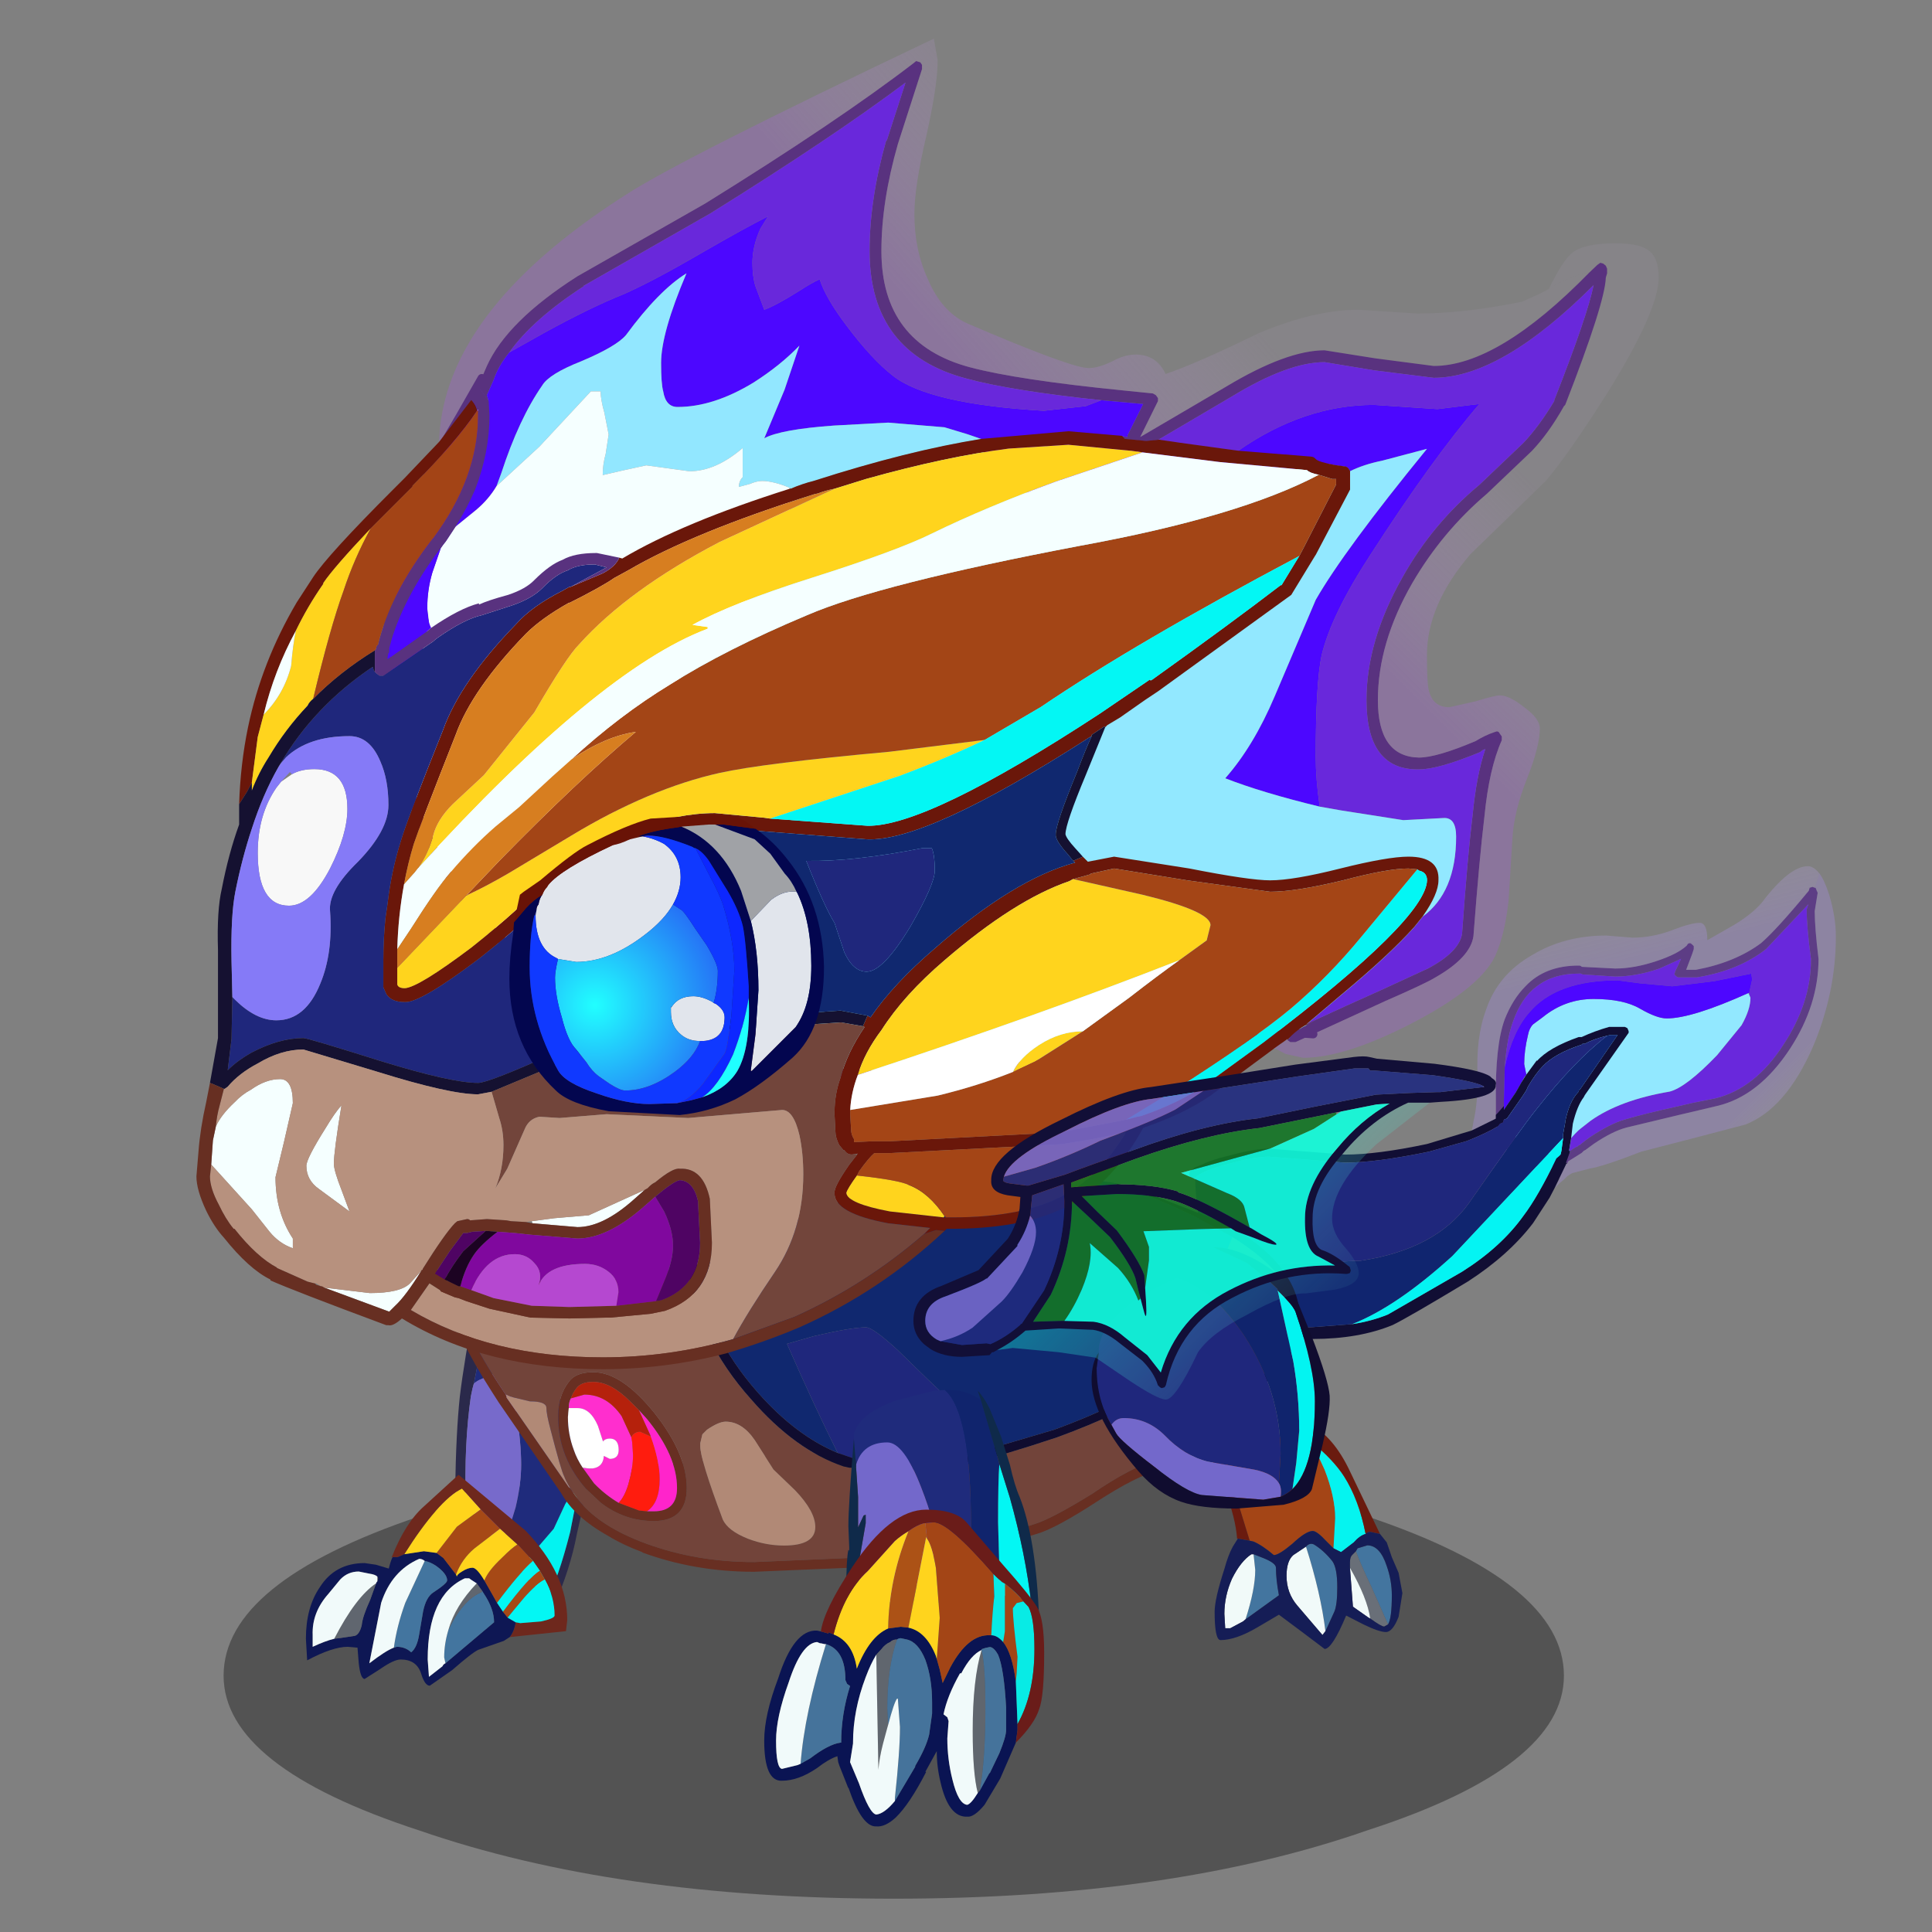 <svg xmlns:ffdec="https://www.free-decompiler.com/flash" xmlns:xlink="http://www.w3.org/1999/xlink" ffdec:objectType="frame" height="90" width="90" xmlns="http://www.w3.org/2000/svg"><rect width="100%" height="100%" fill="#808080" stroke="none"/><use ffdec:characterId="1" height="9.8" transform="matrix(1.125 0 0 2.12 10.416 67.672)" width="55.5" xlink:href="#a"/><use ffdec:characterId="6" height="55.95" transform="translate(55.302 40.35) scale(.394)" width="76.7" xlink:href="#b"/><use ffdec:characterId="8" height="45.5" transform="translate(14.25 60.6) scale(.394)" width="33.9" xlink:href="#c"/><use ffdec:characterId="10" height="46.75" transform="translate(20.25 54.8) scale(.394)" width="102.25" xlink:href="#d"/><use ffdec:characterId="15" height="129.35" transform="translate(14.701 1.8) scale(.394)" width="158.8" xlink:href="#e"/><use ffdec:characterId="21" height="116.25" transform="translate(9.15 17.98) scale(.394)" width="146.85" xlink:href="#f"/><use ffdec:characterId="23" height="47.5" transform="translate(50.85 58.1) scale(.394)" width="36.75" xlink:href="#g"/><use ffdec:characterId="25" height="51.6" transform="translate(35.6 64.75) scale(.394)" width="33.1" xlink:href="#h"/><use ffdec:characterId="27" height="40.6" transform="translate(42.55 49.2) scale(.394)" width="68.9" xlink:href="#i"/><defs><use ffdec:characterId="2" height="55.95" transform="translate(.25)" width="76.45" xlink:href="#j" id="b"/><use ffdec:characterId="7" height="45.5" width="33.9" xlink:href="#k" id="c"/><use ffdec:characterId="9" height="46.75" width="102.25" xlink:href="#l" id="d"/><use ffdec:characterId="11" height="123" transform="translate(7.95)" width="150.85" xlink:href="#m" id="e"/><use ffdec:characterId="16" height="116.25" width="146.85" xlink:href="#n" id="f"/><use ffdec:characterId="22" height="47.5" width="36.75" xlink:href="#o" id="g"/><use ffdec:characterId="24" height="51.6" width="33.1" xlink:href="#p" id="h"/><use ffdec:characterId="26" height="40.6" width="68.9" xlink:href="#q" id="i"/><g id="j" fill-rule="evenodd"><path d="M73.95 2.55h.1l.1.25.15.35-.35 2.15q0 2 .45 5.65 0 5.45-3.35 10.6-3.7 5.65-8.65 6.8l-2.95.7-1.5.35-6.25 1.5q-1.7.45-3.9 1.95l-.95.7-.2.1-.25.25-1.6 1-.1.25-.15-.1.05-.1-.05.05q-.9.55-2.6.55-3.15 0-4.65-2.4-.85-1.35-1.1-3.25l.05-.05V27.9q-.1-6.7 1.05-9.8.95-2.4 2.45-3.9 2.3-2.45 6.3-2.45.25 0 .35.15l3.95.2q2.3 0 4.95-.9 2.4-.8 3.45-1.75l.1-.1q.1-.25.35-.25.1 0 .25.15l.2.2v.35l-.2.6-.7 1.85h1.15q4.6-.85 7.7-3.15 1.85-1.6 5.65-6.2l.1-.35.35-.1.25.1m-28.9 31.1q.45-.35.9-.55.1-.15.25-.15l.1-.1q.55-.45 1.05-.8 2.4-1.6 4.15-2.1 2.15-.65 6.45-1.6l1.5-.35 2.75-.55q4.7-1.15 8.05-6.35 3.25-4.95 3.25-10v-.15Q73 7.15 73 5.2v-.1l.15-.45.05-.15-5 5.3q-3.25 2.55-8.2 3.35h-2.2l-.2-.1-.25-.25.1-.35.7-1.5-2.55 1.15q-2.75.95-5.25.95l-3.85-.25-.2-.1h-.25q-3 0-4.95 1.5-1.85 1.35-2.85 4.25-.7 1.95-.95 5.3l-.1 3.9v.7l-.1.2v.3q.25 2.6 2.45 4.05 1.75 1.15 3.8 1.15l1.1-.05.55-.2.05-.15" fill="#5d3d85"/><path d="m44.55 35.05.15.1.1-.25 1.6-1 .25-.25.2-.1.95-.7q2.2-1.5 3.9-1.95l6.25-1.5 1.5-.35 2.95-.7q4.95-1.15 8.65-6.8 3.35-5.15 3.35-10.6-.45-3.65-.45-5.65l.35-2.15-.15-.35-.1-.25h-.1l.55-1.7q.6.8 1.15 2.5.8 2.65.8 4.95 0 6.7-2.75 13.15-3.2 7.25-7.95 9.1l-6.1 1.6-6.2 1.6q-4.5 1.75-6.1 2l-2.1.55-.55.35-.05.05-.3.3q-.45.35-1.15 1.05l.6-1.1-1.65.4-2.95.4q-1.3 0-3.1-1.1-2.65-1.6-2.65-4.45l.15-1.05 2.45-1.2.15-.05q.25 1.9 1.1 3.25 1.5 2.4 4.65 2.4 1.7 0 2.6-.55v.05" fill="url(#r)"/><path d="m73.95 2.55-.25-.1-.35.1-.1.35q-3.8 4.6-5.65 6.2-3.1 2.3-7.7 3.15h-1.15l.7-1.85.2-.6v-.35l-.2-.2q-.15-.15-.25-.15-.25 0-.35.25l-.1.1q-1.05.95-3.45 1.75-2.65.9-4.95.9l-3.95-.2q-.1-.15-.35-.15-4 0-6.3 2.45-1.5 1.5-2.45 3.9-1.15 3.1-1.05 9.8v1.95l-.05.05-.15.05-2.45 1.2-.2.1.15-.7.05-.35q.5-2.1.5-5.2-.25-4.7 1-8.05 1.4-4.15 5.45-6.45 3.8-2.3 8.75-2.3l3.1.25q2.3 0 4.6-.85 2.3-.9 3.35-.9.9 0 .9 2.05l3.15-1.8q2.15-1.3 3.3-2.65Q70.95 0 73.15 0q.65 0 1.35.85l-.55 1.7" fill="url(#s)"/><path d="M37.3 23.75q.25-3.35.95-5.3 1-2.9 2.85-4.25 1.95-1.5 4.95-1.5h.25l.2.1 3.85.25q2.5 0 5.25-.95l2.55-1.15-.7 1.5-.1.35.25.25.2.1H60q4.95-.8 8.2-3.35l5-5.3-.05.15-.15.45v.1q0 1.95.5 5.75v.15q0 5.05-3.25 10-3.35 5.2-8.05 6.35l-2.75.55-1.5.35q-4.3.95-6.45 1.6-1.75.5-4.15 2.1-.5.35-1.05.8l-.1.1q-.15 0-.25.15-.45.2-.9.55h-.15l.25-1.5.45-.5.3-.3.05-.05.05-.05.3-.25 1.15-.9q3.45-2.45 9.35-3.45 1.95-.5 5.6-4.3l2.9-3.55q1.05-1.85 1.05-3.25l-.15-.35V15l.35-1.6-.1-.7-4.4.9-4.95.6-3.8-.35-2.65-.35q-7.25 0-10.45 3.8-1.95 2.2-2.9 6.45" fill="#6928dc"/><path d="m45.05 33.65-.05.15-.55.2-1.1.05q-2.05 0-3.8-1.15-2.2-1.45-2.45-4.05l.1-.05 1.4-2.05.65-1.15.4-.7.2-.25-.25-1.25q0-1.6.45-3.45.15-.8.6-1.25l1.15-.85q2.65-2.15 6-2.15 3.55 0 5.5 1.15 2 1.15 3.15 1.15 3 0 9.65-3l.1.2.15.35q0 1.4-1.05 3.25l-2.9 3.55q-3.65 3.8-5.6 4.3-5.9 1-9.35 3.45l-1.15.9-.3.25-.05.05-.05.05-.3.3-.45.5-.25 1.5h.15m-3.95-10.7-.05.05.05.05v-.1" fill="#92e8ff"/><path d="M37.2 28.35v-.7l.1-3.9q.95-4.25 2.9-6.45 3.2-3.8 10.45-3.8l2.65.35 3.8.35 4.95-.6 4.4-.9.1.7-.35 1.6h-.1q-6.65 3-9.65 3-1.15 0-3.15-1.15-1.95-1.15-5.5-1.15-3.35 0-6 2.15l-1.15.85q-.45.45-.6 1.25-.45 1.85-.45 3.45l.25 1.25-.2.25-.4.7-.65 1.15-1.4 2.05v-.45" fill="#4d07ff"/><path d="M.7 36.9H.45l-.35-.15-.1-.35.1-.35.6-.45.9-.35q1.05-.55 3-1 3.1-.85 4.85-.85l8.95.7q3.8 0 9.7-1.25l5.3-1.6 2.65-1.3.2-.1v-.45l.25-.25.7-.8v.45l1.4-2.05.65-1.15.6-.95 1.25-1.7v.1q1.4-1.6 4.95-2.85h.35q1.5-.7 3.25-1.2h1.85l.3.15.15.35v.2l-5.1 7.25-.1.15-.1.2q-.8 1.05-1.3 3.15l-.2 1.7-.25 1.5h.15l-.5 1.4.15.1q-.15 0-.15.1l-1.35 2.8-.6 1.15-1.95 3q-2.9 3.8-7.7 6.9-7.05 4.25-8.9 5.15-4 1.65-9.45 1.65l-9.45-.6-.55-.1-.25-1.45.15.05 7.1.8 3-.1 4.65-.35q2.3-.35 4.25-1.15l8.75-5.05q4.6-2.9 7.25-6.6 1.75-2.3 3.9-6.8l.35-.3.15-.15.1-.45.2-1.5v-.45l.25-1.4v-.1q.45-2.3 1.5-3.45l.1-.1q0-.25.15-.25l4.45-6.45h-.8l-.45.1q-1.5.35-2.65.95h-.25l-.1.1q-3.2 1.05-4.6 2.55-.8.8-1.75 2.4l-.2.45-.45.7-1.85 2.65-.35.1-.1.35-.35.15-.25.3q-1.4.85-3.7 1.75l-4.45 1.25q-6.25 1.3-9.95 1.3l-8.95-.7q-1.75 0-4.6.8-3.15.8-4.05 1.6l-.1.15" fill="#110e34"/><path d="m49.4 20.05.45-.1h.8L46.2 26.4q-.15 0-.15.25l-.1.1q-1.05 1.15-1.5 3.45v.1l-.25 1.4v.45L31.1 46.1q-6.6 6-11.85 8.05l-4.65.35-3 .1-7.1-.8-1.75-5.05-.35-1.3 1.6-.2 16.25-.6q8.9-1.35 12.8-6.8Q39.15 31.1 41 28.8q4.5-5.75 8.4-8.75" fill="#10256f"/><path d="m.7 36.9.1-.15q.9-.8 4.05-1.6 2.85-.8 4.6-.8l8.95.7q3.7 0 9.95-1.3l4.45-1.25q2.3-.9 3.7-1.75l.25-.3.35-.15.1-.35.35-.1 1.85-2.65.45-.7.2-.45q.95-1.6 1.75-2.4 1.4-1.5 4.6-2.55l.1-.1h.25q1.15-.6 2.65-.95-3.9 3-8.4 8.75-1.85 2.3-7.95 11.05-3.9 5.45-12.8 6.8L4 47.25l-1.6.2Q.8 41.6.7 36.9" fill="#1f277c"/><path d="m44.2 32.15-.2 1.5-.1.45-.15.15-.35.3q-2.15 4.5-3.9 6.8-2.65 3.7-7.25 6.6L23.5 53q-1.95.8-4.25 1.15Q24.5 52.1 31.1 46.1l13.1-13.95" fill="#04f4f3"/></g><g id="k" fill-rule="evenodd"><path d="m32.95 17.25.95 2.1-1.85 8.15q-.8 4.3-2.9 9l-.7-1.05q1.4-2.65 2.8-8.15l1-5.1.7-4.95m-14.05 6.6-1.25-1.65q.1-6.65.55-10.9.5-4.15 1.85-11.3l1.6.8-1.8 9-.15.55-.2.95q-.8 5.6-.6 12.55" fill="#2a294b"/><path d="M21.65.8q.85.45 1.5 1.15 1.3 1.15 4.05 4.95 1.85 2.65 4.15 7.05l.7 1.35.9 1.95-.7 4.95q-.9.6-1.6 1.85l-1.35 2.9-4.05 4.7-3-3.45q1.15-.1 1.85-1.5l.7-2.3q.65-2.75.65-5.05 0-2.55-.55-6-.8-4.85-2.2-4.85-.35 0-1.85.7-.65.25-1 .6l1.8-9" fill="#1f2b7c"/><path d="m22.25 28.2-.7-.8-2.2-3-.45-.55q-.2-6.95.6-12.55l.2-.95.15-.55q.35-.35 1-.6 1.5-.7 1.85-.7 1.4 0 2.2 4.85.55 3.45.55 6 0 2.3-.65 5.05l-.7 2.3q-.7 1.4-1.85 1.5" fill="#776acb"/><path d="m28.45 35.45-1.35-1.7-1.85-2.1 4.05-4.7 1.35-2.9q.7-1.25 1.6-1.85l-1 5.1q-1.4 5.5-2.8 8.15" fill="#03f3f1"/><path d="m20.65 24.65-2.2-2.45q-1.4.7-3.1 2.65-1.75 2-3.7 5.1l-.8.35h-.7q1.6-4.05 3.8-6L18 20.6h.1l7.85 6.55q4.95 5.1 4.95 10.6l-.15 1.3-6.65.7q.55-.7.7-1.75l.55.1 2.45-.2q1.6-.35 1.6-.7 0-2.2-1.15-4.25l-.6-1.05-.8-1.15-1.7-1.85-.15-.1-2.05-1.85-2.3-2.3" fill="#6e281d"/><path d="M24.8 38q-.15 1.05-.7 1.75l-.7.45-3 1.05q-.7.3-3.1 2.4l-2.65 1.85q-.6 0-1.05-1.5-.55-1.6-2.4-1.6-.8 0-2.45 1.15l-1.8 1.15q-.5 0-.7-1.85L6.1 41l-1.15-.1q-1.8 0-4.8 1.6L0 39.95q0-3.7 1.65-6.1Q3.45 31 6.95 31l1.35.2 1.5.45q.25-1 .45-1.35h.6l.8-.35 2.3-.35 1.5.2.8.6 1.5 1.95.1.25q0-.25.6-.6.7-.45 1.25-.45.5 0 1.4 1.5l1.05 1.85.45.8.7 1.05.55.7.95.55m-10.75-7.25q-.3-.25-.65-.25-3.25 1.4-4.5 5.2l-1.4 7.15q1.95-1.5 2.9-1.85l.35-.1q1 0 1.7.65.7-.55.95-2.15l.45-2.65q.35-1.75 1.25-2.3 1.6-1.05 1.6-1.4 0-.8-1.35-1.75-.7-.45-1.3-.55m-5.6 1.85q-.25-.25-.95-.35L6.25 32q-1.3 0-2.2.95l-1.4 1.7Q.7 36.85.8 39.5v1.4q1.5-.7 2.55-.95l.8-.1 1.65-.25q.55-.2.8-1.25.1-1.05 1-3l.7-1.95q0-.1.15-.25l.1-.35-.1-.2m8.05 10.25L22.25 38q0-1.6-1.25-3.45l-.15-.25-.65-.9-.7-.45q-.15-.15-.25-.15h-.45q-4.4 2-4.4 9.6l.15 2.05 1.6-1.25q.1-.25.35-.35" fill="#0e1754"/><path d="M10.4 41q.35-2.55 1.35-5.3l2.3-4.95q.6.1 1.3.55 1.35.95 1.35 1.75 0 .35-1.6 1.4-.9.55-1.25 2.3l-.45 2.65q-.25 1.6-.95 2.15-.7-.65-1.7-.65l-.35.1m6.45-2.1q1.7-3.55 3.9-4.45l.1-.15.15.25q1.25 1.85 1.25 3.45l-5.75 4.85-.15-.7q0-1.6.5-3.25" fill="#43759f"/><path d="M3.35 39.95Q5.9 35 8.3 33.4l-.7 1.95q-.9 1.95-1 3-.25 1.05-.8 1.25l-1.65.25-.8.1m17.5-5.65-.1.15q-2.2.9-3.9 4.45.8-2.85 3.35-5.5l.65.9" fill="#60666f"/><path d="M10.4 41q-.95.35-2.9 1.85l1.4-7.15q1.25-3.8 4.5-5.2.35 0 .65.25l-2.3 4.95q-1 2.75-1.35 5.3m-1.95-8.4v.55q-.15.15-.15.25-2.4 1.6-4.95 6.55-1.05.25-2.55.95v-1.4q-.1-2.65 1.85-4.85l1.4-1.7q.9-.95 2.2-.95l1.25.25q.7.1.95.35m8.4 6.3q-.5 1.65-.5 3.25l.15.7q-.25.1-.35.35l-1.6 1.25-.15-2.05q0-7.6 4.4-9.6h.45q.1 0 .25.15l.7.45q-2.55 2.65-3.35 5.5" fill="#f1fafa"/><path d="m20.65 24.65 2.3 2.3-3 2.3q-1.5 1.25-2.2 3.1l-1.5-1.95-.8-.6 2.4-3.1 2.8-2.05M25 28.8l.15.1 1.7 1.85q-1.6 1.4-4.25 4.95l-.45-.8-1.05-1.85q.45-1.15 2.05-2.65 1.15-1.15 1.85-1.6m2.65 3.1.6 1.05q-.95.45-2.45 2.15l-1.25 1.5-.7.85-.55-.7q3.1-4.15 4.35-4.85" fill="#a64916"/><path d="M11.65 29.95q1.95-3.1 3.7-5.1 1.7-1.95 3.1-2.65l2.2 2.45-2.8 2.05-2.4 3.1-1.5-.2-2.3.35m11.3-3L25 28.8q-.7.45-1.85 1.6-1.6 1.5-2.05 2.65-.9-1.5-1.4-1.5-.55 0-1.25.45-.6.35-.6.6l-.1-.25q.7-1.85 2.2-3.1l3-2.3" fill="#ffd41c"/><path d="m26.85 30.75.8 1.15q-1.25.7-4.35 4.85l-.7-1.05q2.65-3.55 4.25-4.95m1.4 2.2Q29.4 35 29.4 37.2q0 .35-1.6.7l-2.45.2-.55-.1-.95-.55.7-.85 1.25-1.5q1.5-1.7 2.45-2.15" fill="#03f7f4"/></g><g id="l" fill-rule="evenodd"><path d="m97.05 25.45-3.45 3.9-.8.85q-4.25 3.65-7 4.45-2.9.8-7.5 3.8-4.85 3.15-7.05 3.8-9.1 2.9-16.9 3.8l-16.6.7q-7 0-13.25-2.3h.1q-2.4-.9-4.1-1.95-3.95-2.2-5.55-5.05L7.55 26.7l-.8-1.25Q2.6 19 .3 12.45l-.2-.7q-.15-.25 0-.45 0-.25.35-.25H.8l.3.35.35 1.05Q3.9 19.25 8.4 25.8l.1.25v.1l7.35 10.6.15.1 1.15 1.6q2.5 3 7.8 4.95 6 2.2 12.8 2.2l16.45-.7q7.75-.9 16.75-3.8 2.05-.65 6.75-3.55 4.75-3.25 7.75-4.05 2.65-.8 6.55-4.15l1.75-1.7 2.15-1.3 1.15-.9m-59.65.9h-.1.1M25.1 39.6h.8q2.75 0 2.75-2.75 0-3.8-3.55-8.15l-.95-1.05-1.05-1.05q-2.3-2.3-4.35-2.3-1.4 0-1.95.7-.45.55-.7 1.25-.25.45-.25 1.15l-.1 1.05q0 2.05.7 3.9.35 1.05 1.05 2.1l1.35 1.85q1.3 1.35 2.9 2.3l2.4.9.95.1m4.7-2.75q0 3.9-3.9 3.9-3.45 0-6.25-2.15l-1.6-1.5q-3.45-3.8-3.45-8.65v-.1q0-2.45 1.25-4.05.8-1.15 2.9-1.15 3.35 0 7.25 4.85 3.8 4.8 3.8 8.85" fill="#682f22"/><path d="M21.75 38.6q-1.6-.95-2.9-2.3l-1.35-1.85.8.1q1.6 0 1.7-1.5l.7.35q1.05 0 1.05-1.05 0-1.35-1.05-1.35-.55 0-.8.35l-.6-1.85q-.9-2.1-2.4-2.1h-1.05q0-.7.25-1.15l1.6-.45q2.65 0 4.4 2.55l1.15 2.5.1.6.1 1.5q0 1.5-.55 3.45-.45 1.5-1.15 2.2" fill="#ff2ece"/><path d="m25.1 39.6-.95-.1-2.4-.9q.7-.7 1.15-2.2.55-1.95.55-3.45l-.1-1.5-.1-.6.1-.2q.35-.45.95-.45l1.25.55q1.05 2.9 1.05 5.05 0 2.8-1.5 3.8" fill="#ff1c0e"/><path d="m24.15 27.65.95 1.05q3.55 4.35 3.55 8.15 0 2.75-2.75 2.75h-.8q1.5-1 1.5-3.8 0-2.15-1.05-5.05l-.1-.25-1.3-2.85" fill="#ff24cb"/><path d="M16.1 26.25q.25-.7.7-1.25.55-.7 1.95-.7 2.05 0 4.35 2.3l1.05 1.05 1.3 2.85.1.25-1.25-.55q-.6 0-.95.45l-.1.2-1.15-2.5q-1.75-2.55-4.4-2.55l-1.6.45" fill="#b5210c"/><path d="M1.45 12.45h6.6l12.65-.25 9.2-1.4q1.15 8.45 7.5 15.55 5.2 6 10.95 7.95l.7.15h.45v-.15l8.2.5L63 34q4-.95 10.6-3.15Q81.4 28 85.8 25l1.25-1.05.1-.2-.1-.35-.1-.15q1.5-2.05 3.2-5.95L94.3 7.15q7.25 4.5 7.25 9.2 0 2.65-3.45 7.05l-2.2 2.95-2.15 1.3-1.75 1.7q-3.9 3.35-6.55 4.15-3 .8-7.75 4.05-4.7 2.9-6.75 3.55-9 2.9-16.75 3.8l-16.45.7q-6.8 0-12.8-2.2-5.3-1.95-7.8-4.95-1.4-1.8-1.85-3-.35-.65-1.6-5.5-.5-1.85-.5-2.65-.1-.7-1.95-.7l-2.3-.55-.55-.25q-4.5-6.55-6.95-13.35m35.95 13.9h-.1.1m-5.2 3.6-.55.55-.25 1.05v.35q0 1.6 2.65 8.65.6 1.35 3 2.3 2.1.8 4.25.8 3.7 0 3.7-2.2 0-1.85-2.4-4.35l-2.55-2.45-2.2-3.45Q36.35 29 34.4 29q-.8 0-2.2.95m-2.4 6.9q0-4.05-3.8-8.85-3.9-4.85-7.25-4.85-2.1 0-2.9 1.15-1.25 1.6-1.25 4.05v.1q0 4.85 3.45 8.65l1.6 1.5q2.8 2.15 6.25 2.15 3.9 0 3.9-3.9" fill="#72443a"/><path d="M32.2 29.95q1.4-.95 2.2-.95 1.95 0 3.45 2.2l2.2 3.45 2.55 2.45q2.4 2.5 2.4 4.35 0 2.2-3.7 2.2-2.15 0-4.25-.8-2.4-.95-3-2.3-2.65-7.05-2.65-8.65v-.35l.25-1.05.55-.55m-15.05 8.5L16 36.85l-.15-.1-7.35-10.6v-.1l-.1-.25.55.25 2.3.55q1.85 0 1.95.7 0 .8.5 2.65 1.25 4.85 1.6 5.5.45 1.2 1.85 3" fill="#b18976"/><path d="M17.5 34.45q-.7-1.05-1.05-2.1-.7-1.85-.7-3.9l.1-1.05h1.05q1.5 0 2.4 2.1l.6 1.85q.25-.35.8-.35 1.05 0 1.05 1.35 0 1.05-1.05 1.05l-.7-.35q-.1 1.5-1.7 1.5l-.8-.1" fill="#fff"/><path d="M47.65 32.7q-2.75-5.5-6-12.9l3.15-.9q4.45-1.05 6.2-1.05.8 0 3.7 2.65l3.65 3.55q2.65 2.45 3 3.15l1.4 5.85-5.05.8-8.1-.45-.2-.1-1.75-.6" fill="#1f277c"/><path d="m31.05 10.6.85-.25 4.95-1.6q1.6-.7 2.5-1.4 3.95-3.1 10.6-4.95Q57.55.1 67.25.1l3.8-.1 3.8.1 5.05.6q5.9 1.95 10.85 4.5l3.55 1.95-4.15 10.15q-1.7 3.9-3.2 5.95l-.15-.1q-.2 0-.3.1-4.4 3.45-13.25 6.7l-10.5 3.1-1.4-5.85q-.35-.7-3-3.15L54.7 20.5q-2.9-2.65-3.7-2.65-1.75 0-6.2 1.05l-3.15.9q3.25 7.4 6 12.9-4.95-2.05-9.45-7.15-6.1-6.9-7.15-14.95" fill="#10286f"/><path d="m79.9.7 2.45.55 9.55 3.7q4.25 1.75 7.15 4.7 3.2 3.35 3.2 6.95 0 4.7-5.2 8.85l-1.15.9 2.2-2.95q3.45-4.4 3.45-7.05 0-4.7-7.25-9.2L90.75 5.2Q85.8 2.65 79.9.7m-50 10.1-.1-.45.1-.45q.15-.25.5-.25l.35.15.2.45.1.35q1.05 8.05 7.15 14.95 4.5 5.1 9.45 7.15l1.75.6.2.1 8.1.45 5.05-.8 10.5-3.1q8.85-3.25 13.25-6.7.1-.1.3-.1l.15.1.1.15.1.35-.1.2L85.8 25q-4.4 3-12.2 5.85Q67 33.05 63 34l-5.3.8-8.2-.5v.15h-.45l-.7-.15q-5.75-1.95-10.95-7.95-6.35-7.1-7.5-15.55" fill="#100c2f"/></g><g id="m"><path d="m164.7 27.65.95-.9.35-.25.35.1.3.25.15.35v.55l-.15.5q-.1 3-4.8 15.05l-.15.15q-1.8 3.2-3.8 5.3l-5.3 5.05q-5.3 4.5-8.85 10.6-4.05 7.05-4.05 13.8 0 6.7 4.85 6.8 2.1 0 6.7-1.95 1.15-.7 2.2-1.05l.3-.1q.25 0 .35.25l.25.35v.45q-1.5 3.35-2.05 9-.6 4.95-1.3 14.15-.35 2.55-4.6 4.95-1.15.7-5.85 2.75l-8.5 3.9-2.15-.15 2.15.15-2.1.95h-.6l-.35-.25.9-.85q.65-.6 1.35-.9l.05-.05q.6-.35 1.05-.6 3.45-1.6 7.6-3.45l5.75-2.65q3.6-1.95 3.95-4.05.65-9.2 1.25-14.05.45-4.7 1.5-7.8-.35.1-.6.35-4.95 2.05-7.25 2.05-6.2.1-6.2-8.2 0-7 4.25-14.5 3.55-6.35 9.1-10.95l5.2-4.95q1.85-1.95 3.65-4.95v-.1q3.95-10.05 4.65-13.6-10.95 10.95-18.9 10.95l-7.15-.9-5.75-.95q-4.3 0-10.95 4.05l-8.75 5.15h.1l-1.5.15-2.55-.25-.3-.35.65.1v-.2l1.85-3.7-4.95-.45Q96.2 41.6 91.1 40.2q-11.5-3-11.5-15.1 0-6.1 1.95-13l.1-.1 2.2-6.8Q75.1 11.75 60.8 20.65l-15.05 8.6h.1Q39.75 33.2 37 37.1q-1.3 1.6-1.85 3.25l-.8 1.8.2.7-.2-.25-1.05-1.5V41l.45-.85.1-.3.5-1.15q2.4-5.3 10.7-10.6l15.1-8.6Q75.8 9.8 84.8 2.9l.3-.25.5.15.2.3v.5l-2.85 8.85Q81 19.25 81 25.1q0 10.95 10.45 13.75 5.65 1.5 18.2 2.75l3.45.35.35.2.25.35v.35l-2.1 4.25 10.15-5.95q7.15-4.3 11.65-4.3l6 .95 6.9.9q7.6 0 18.4-11.05" fill="#59327f" fill-rule="evenodd" transform="translate(-22.05)"/><path d="m132.05 117.7 8.5-3.9q4.7-2.05 5.85-2.75 4.25-2.4 4.6-4.95.7-9.2 1.3-14.15.55-5.65 2.05-9v-.45l-.25-.35q-.1-.25-.35-.25l-.3.1q-1.05.35-2.2 1.05-4.6 1.95-6.7 1.95-4.85-.1-4.85-6.8 0-6.75 4.05-13.8 3.55-6.1 8.85-10.6l5.3-5.05q2-2.1 3.8-5.3l.15-.15q4.7-12.05 4.8-15.05l.15-.5v-.55l-.15-.35-.3-.25-.35-.1-.35.25-.95.9q-1.6.25-3.65 1.25l-1.15.7q1.7-3.45 2.75-4.25 1.35-1.15 5.05-1.15 2.75 0 3.8.7 1.4.8 1.4 3.35 0 3.9-6.1 13.7-4.6 7.25-7.25 10.35l-8.9 8.65q-5.15 6-5.15 11.95 0 3.15.2 4.05.45 2.1 2.45 2.1l3.1-.7q2.3-.7 2.85-.7 1.15 0 2.9 1.4 1.85 1.35 1.85 2.5 0 2.1-1.5 5.9-1.6 4-1.75 7.25l-.45 7.25q-.45 4.05-1.6 6.55-1.85 3.8-9.9 7.95-7.85 4.05-12.8 4.05l-2.05-.45-.95-.5-.1-.05.7-.8.55-.4v.1l.35.25h.6l2.1-.95" fill="url(#t)" fill-rule="evenodd" transform="translate(-22.05)"/><path d="m33.3 41.1 1.05 1.5.2.25-.2-.7.8-1.8Q35.7 38.7 37 37.1l4.1-2.3q5.45-3 9.45-4.6 3.15-1.4 7.6-3.95l2-1.15q4.6-2.65 7.45-4.1l-.9 1.45q-.95 2.1-.95 4.05 0 1.6.35 2.75l1.05 2.8q1.4-.5 4.25-2.3 1.3-.85 2.3-1.3.7 2.2 3.15 5.45 3 4 5.5 5.95Q86.6 43.2 100.2 44l4.95-.55 1.85-.7 4.95.45-1.85 3.7v.2l-.65-.1.3.35 2.55.25 1.5-.15 1.75.25.65.1 5.1.7 1.85.25q7.8-5.45 16.1-5.45l7.5.5 4.05-.5.9-.1q-5.55 6.45-12.9 17.85-4.6 7.05-5.75 11.85-.7 3.25-.7 12 0 2.65.45 5.75v.15q-6.8-1.65-11.15-3.35 3.35-3.8 5.85-9.7l4.85-11.4q3.35-5.85 13.15-17.85l-5.3 1.4q-2.2.45-3.8 1.25l-.15-.25q-.2-.3-.55-.3l-1.05-.15-1-.2q-5 .5-11.6 4-7.75 4.05-11.8 4.05-6.15 0-12.35-4.8-3.35-2.65-6-6l.95-.15-1.45-.5-.3-.1-2.65-.8-6.65-.55-6.45.35q-6.25.45-8.2 1.5l2.4-5.75 1.75-5.2q-2.2 2.3-5.4 4.35-4.75 2.9-9 2.9-1.4 0-1.7-1.85-.25-.9-.25-3.35 0-3.55 3-10.6-3.25 2-7.15 7.3-1.15 1.35-5.3 3.1-3.8 1.5-4.6 2.85-2.75 3.95-4.85 10.4l-.55 1.5q-.95 1.6-2.45 2.85l-2.4 1.95-1.15 1.75-.2.25-.15.2-.25.35-1 2.9q-.6 2.05-.6 4.15l.2 1.65-1.65 7.15q-1.15 4.7-1.65 9.4-5.05-19.65 5.25-37.9l1.7-2.9 1.35-1.95q.1-.45.35-.7l.1-.1.35-.85" fill="#4c07ff" fill-rule="evenodd" transform="translate(-22.05)"/><path d="M37 37.1q2.75-3.9 8.85-7.85h-.1l15.05-8.6q14.3-8.9 23.05-15.45l-2.2 6.8-.1.1q-1.95 6.9-1.95 13 0 12.1 11.5 15.1 5.1 1.4 15.9 2.55l-1.85.7-4.95.55q-13.6-.8-17.85-4.15-2.5-1.95-5.5-5.95-2.45-3.25-3.15-5.45-1 .45-2.3 1.3-2.85 1.8-4.25 2.3l-1.05-2.8q-.35-1.15-.35-2.75 0-1.95.95-4.05l.9-1.45q-2.85 1.45-7.45 4.1l-2 1.15q-4.45 2.55-7.6 3.95-4 1.6-9.45 4.6L37 37.1m76.8 10.35h-.1l8.75-5.15q6.65-4.05 10.95-4.05l5.75.95 7.15.9q7.95 0 18.9-10.95-.7 3.55-4.65 13.6v.1q-1.8 3-3.65 4.95l-5.2 4.95q-5.55 4.6-9.1 10.95-4.25 7.5-4.25 14.5 0 8.3 6.2 8.2 2.3 0 7.25-2.05.25-.25.6-.35-1.05 3.1-1.5 7.8-.6 4.85-1.25 14.05-.35 2.1-3.95 4.05l-5.75 2.65q-4.15 1.85-7.6 3.45l-1.05.55-.1.05 4.25-3.6q5.65-4.7 8.55-7.95l1-1.25q3.95-2.9 3.95-9.45 0-2.3-1.5-2.2l-4.75.25-7.35-1.15-2.55-.45v-.15q-.45-3.1-.45-5.75 0-8.75.7-12 1.15-4.8 5.75-11.85 7.35-11.4 12.9-17.85l-.9.1-4.05.5-7.5-.5q-8.3 0-16.1 5.45l-1.85-.25-5.1-.7-.65-.1-1.75-.25" fill="#6928db" fill-rule="evenodd" transform="translate(-22.05)"/><path d="M164.7 27.65Q153.9 38.7 146.3 38.7l-6.9-.9-6-.95q-4.5 0-11.65 4.3L111.6 47.1l2.1-4.25v-.35l-.25-.35-.35-.2-3.45-.35q-12.55-1.25-18.2-2.75Q81 36.05 81 25.1q0-5.85 1.95-12.65L85.8 3.6v-.5l-.2-.3-.5-.15-.3.25q-9 6.9-24.65 16.6l-15.1 8.6q-8.3 5.3-10.7 10.6l-.5 1.15-.1.3-.45.85v.1l-.35.85-.1.1q-.25.25-.35.7l-1.35 1.95-2.45 3q.1-3.45 1.25-6.8Q34 29.15 50.8 18.45 57.15 14.3 87.2 0l.45 2.55q0 3-1.35 9-1.4 5.95-1.4 9.2 0 4.25 1.6 7.7 1.6 3.8 4.6 5.2 12.35 5.3 14.4 5.3 1.15 0 2.8-.8 1.45-.8 2.75-.8 2.5 0 3.55 2.3 3.8-1.3 11.05-4.85 6.6-2.75 11.75-2.75l6.95.45q5.5 0 12.4-1.4l2.2-1 .95-.5 1.15-.7q2.05-1 3.65-1.25M33.75 40.15l-2.6 4.55 2.6-4.55" fill="url(#u)" fill-rule="evenodd" transform="translate(-22.05)"/><path d="m35.5 52.9.55-1.5q2.1-6.45 4.85-10.4.8-1.35 4.6-2.85 4.15-1.75 5.3-3.1 3.9-5.3 7.15-7.3-3 7.05-3 10.6 0 2.45.25 3.35.3 1.85 1.7 1.85 4.25 0 9-2.9 3.2-2.05 5.4-4.35l-1.75 5.2-2.4 5.75q1.95-1.05 8.2-1.5l6.45-.35 6.65.55 2.65.8.3.1 1.45.5-.95.15q-8.4 1.45-18.85 4.8-1.4.35-2.8.95v-.05l-.1-.1q-1.95-.8-3.25-.8-.65 0-1.45.35l-1.3.35q0-.7.45-1.15V48.4q-3.2 2.75-6.3 2.75l-5.1-.7-2.75.6-2.4.55q0-1.25.35-2.5l.35-2.3-.5-2.55q-.45-1.6-.45-2.55h-1.15l-6.1 6.55-5.05 4.65" fill="#92e7ff" fill-rule="evenodd" transform="translate(-22.05)"/><path d="M131.25 116.65q-.7.3-1.35.9-19.3 2.75-38.7 4.5-21.15 2.2-40.7-6.1-8.15-3.45-13.95-8.9 6.05-1.15 12.9-15.5 3.8-8.45 5.7-12.2 3.2-6.45 5.75-8.65 6.1-5.35 8.05-9.6 1.6-3.4 1.2-7.85h.1q1.4-.6 2.8-.95 10.45-3.35 18.85-4.8 2.65 3.35 6 6 6.2 4.8 12.35 4.8 4.05 0 11.8-4.05 6.6-3.5 11.6-4l1 .2 1.05.15q.35 0 .55.3l.15.25q1.6-.8 3.8-1.25l5.3-1.4q-9.8 12-13.15 17.85l-4.85 11.4q-2.5 5.9-5.85 9.7 4.35 1.7 11.15 3.35l2.55.45 7.35 1.15 4.75-.25q1.5-.1 1.5 2.2 0 6.55-3.95 9.45l-1 1.25q-2.9 3.25-8.55 7.95l-4.25 3.6.05.05" fill="#92e8ff" fill-rule="evenodd" transform="translate(-22.05)"/><path d="m35.5 52.9 5.05-4.65 6.1-6.55h1.15q0 .95.45 2.55l.5 2.55-.35 2.3q-.35 1.25-.35 2.5l2.4-.55 2.75-.6 5.1.7q3.1 0 6.3-2.75v3.45q-.45.45-.45 1.15l1.3-.35q.8-.35 1.45-.35 1.3 0 3.25.8v.15q.4 4.45-1.2 7.85-1.95 4.25-8.05 9.6-2.55 2.2-5.75 8.65-1.9 3.75-5.7 12.2-6.85 14.35-12.9 15.5Q27.8 98.9 24.4 86.3l-.2-.8q.5-4.7 1.65-9.4l1.65-7.15-.2-1.65q0-2.1.6-4.15l1-2.9.25-.35.15-.2.2-.25 1.15-1.75 2.4-1.95q1.5-1.25 2.45-2.85m-2.15 13.9.05.15v-.15h-.05" fill="#f5ffff" fill-rule="evenodd" transform="translate(-22.05)"/><path d="m129.9 117.55 2.15.15m-100.9-73-1.7 2.9q-10.3 18.25-5.25 37.9l.2.8q3.4 12.6 12.15 20.75 5.8 5.45 13.95 8.9 19.55 8.3 40.7 6.1 19.4-1.75 38.7-4.5M31.15 44.7l2.6-4.55" fill="none" stroke="#59327f" stroke-linecap="round" stroke-linejoin="round" transform="translate(-22.05)"/></g><g id="n" fill-rule="evenodd"><path d="m50 61.4.35.1q7.15-4.25 19.8-8.25h.1q1.4-.6 2.8-.95 11.05-3.55 19.8-4.95l10.25-.9 6.35.55.3.35 2.55.25 1.5-.15 1.75.25.65.1 5.1.7 1.85.25 5.5.45h.15l2.95.25q.35 0 .6.3.35.35 2.3.7l1.05.15q.35 0 .55.3l.15.25v2.2l-4.05 7.7-.1.15-2.65 4.35-.15.25-15.75 11.4-1.5 1-3 2.1-1.5.9-.25.25-.1-.1-1.5 1v.15l-.35.2q-19.2 12.35-26.25 12l-12.35-.95-2.3-.2-3.3-.35q-4.05 0-8.9 1.85-1.35.45-2.85 1.15-5.9 2.65-7.75 5.05-2.05 2.55-8.3 7.5-7 5.3-8.85 5.2-1.6 0-2.2-.95l-.35-.8V109q0-2.55.25-5l.25-1.7q.45-3.9 1.6-7.5.7-2.4 4.95-13 2.05-5.75 8.65-12.55 1.85-2.1 5.5-3.95l.8-.45h.15l3.8-1.6q1.5-.8 1.95-1.85m54.8 35.35.6.6 3.1-.6 8.9 1.4q7.1 1.4 9.55 1.4 2.75 0 8.3-1.4 5.6-1.4 8.05-1.4 3.7 0 3.55 2.8 0 1.6-1.85 4.25l-1 1.25q-2.9 3.25-8.55 7.95l-4.25 3.6 1.15-.6q-.45.25-1.05.6-1.15.55-2.3 1.8v-.1l-.55.4-1.05.75-7.5 5.55q-3.2 2.2-7.95 3.8-3.55 6.45-8.65 9.2v-.1q-4.95 2.75-13.55 2.85H88.7l-.25.25-1-.1-1.4.45.7-.7-4.95-.55q-6.45-1.2-6.35-3.6-.1-.7 1.75-3.35l.9-1.15.1-.2-.1.1h-.25q-.8.25-1.25-.45h-.1l-.5-.6q-.45-.9-.45-1.6l-.1-1.95v-.35q0-2.1.7-4.05.8-3 2.85-6l-.2-.1.55-1.25.35.2q2.75-4 7.6-8.15 9.35-8.2 16.6-10.15l-.25-.2 1.15-.5m-99.75-6.2q.15-4.75 1.05-9.1 1.6-7.7 5.75-14.75l1.95-3q1.75-2.65 9.45-10.35l1.4-1.4 4.05-4.25 3.8-4.95q.55.55.7 1.25-2.55 3.8-7.65 8.9v.1l-4.95 4.95q-4.35 4.6-5.6 6.45v.1q-1.85 2.65-3.25 5.55-2.55 4.7-3.8 9.9l-.7 2.65-.7 5.4L6 89.05l-.95 1.5m106.8-41.6-.6-.1h-.1l-.7-.1h-.1l-7.25-.7-7.05.45q-7.45.95-16.9 3.6l-3.7 1.15q-1.05.2-1.95.55l-.45.1q-14.3 4.5-22 9l-1.65.9q-1.5 1.05-5.4 3l.1-.1q-3.3 1.85-5.15 3.7-6.35 6.55-8.3 11.95-4.15 10.5-4.95 12.9-.7 2.3-1.15 4.75-.7 3.8-.8 7.7v4.15q.1.45.9.45 1.6-.1 7.85-4.8 6.1-4.85 8.05-7.3 1.95-2.75 8.3-5.5 1.5-.7 3-1.25Q57 91.6 61.3 91.6l5.85.55.7.1 11.5.85q7.05.1 27.45-13.25l5.95-4.05v.1h.15q9.3-6.65 15.3-11.25h.1l2.1-3.45.45-.85 3.9-7.6v-.65h-.45l-1.6-.5q-1.05-.2-1.4-.55l-2.65-.25-7.6-.7-9.2-1.15m32.5 49.3-1.05-.1q-2.45 0-7.75 1.4-5.6 1.35-8.6 1.35l-9.8-1.35-8.65-1.4-2.75.6-.1.1-.7.2-1.3.35-.45.25q-6.45 2.2-14.75 9.35-4.8 4.1-7.45 8.25-2 2.65-2.8 5.3-.8 2.1-.9 4.15v.6l.1 1.6v.1q0 .6.35 1.15v.35l2.2-.1H82l20.05-1.05 7.85-1.5 1.35-.35.5-.1q4.35-1.5 7.35-3.55l7.15-5.2q19.1-14.5 19.25-19.1 0-.95-.95-1.15l-.2-.15M88.6 139.4h.8q8.4 0 13.25-2.65 4.15-2.3 7.25-7.4l-3.95.8-3.65.6L82 131.8h-1.85q-.65.55-1.8 2.15l-.25.5q-1.15 1.6-1.25 2.05.1 1.25 5.15 2.2l6.35.7h.25" fill="#6a170a" transform="translate(0 -41.1)"/><path d="m75.45 53.25 3.7-1.15q9.45-2.65 16.9-3.6l7.05-.45 7.25.7h.1l.7.1h.1l.6.1-10.25 3.45q-8.2 3-14.65 6.15Q82.8 60.6 72.7 63.8q-9.45 3-14.05 5.55l1.8.25v.2q-12.9 4.85-34.2 28.25 1.15-1.65 1.75-3.8.45-1.85 2.3-3.7L34 87.1l5.95-7.4q3.8-6.55 5.3-8.05 5.8-6.45 16.6-12.1l13.6-6.3m-7.6 39-.7-.1-5.85-.55q-4.3 0-9.45 1.85-1.5.55-3 1.25-6.35 2.75-8.3 5.5-1.95 2.45-8.05 7.3-6.25 4.7-7.85 4.8-.8 0-.9-.45v-1.95l8.15-8.55q2.2-1 4.95-2.6l7.5-4.5q9.2-5.55 17.5-7.4 5.2-1.15 20.05-2.5l11.3-1.4q-4.6 2.2-10.05 4.25l-15.3 5.05m10.35 30.3q.8-2.65 2.8-5.3 2.65-4.15 7.45-8.25 8.3-7.15 14.75-9.35l.45-.25 8.2 1.85q8.05 1.95 8.05 3.6l-.45 1.8-3.25 2.35q-16.7 6.55-38 13.55m26.6-5.15-5.6 3.55-2.65 1.25q.8-1.7 3.1-3.2 2.5-1.6 5.15-1.6M7.95 79.95q2.4-2.4 3.25-5.75.2-2.45.55-4.15 1.4-2.9 3.25-5.55v-.1q1.25-1.85 5.6-6.45-1.95 3.55-3.2 7.35-1.6 4.4-3.6 12.8-.45.35-.65.8-2.65 2.8-4.6 6.1-1.2 1.85-2 3.95V88l.7-5.4.7-2.65m80.4 59.45-6.35-.7q-5.05-.95-5.15-2.2.1-.45 1.25-2.05 5.05.55 6.2 1.15 2.3.9 4.15 3.65l-.1.15" fill="#ffd41d" transform="translate(0 -41.1)"/><path d="M44.25 64.85h-.15l-.8.45q-3.65 1.85-5.5 3.95-6.6 6.8-8.65 12.55-4.25 10.6-4.95 13-1.15 3.6-1.6 7.5l-.25 1.7q-.25 2.45-.25 5v3.2l.35.8q.6.95 2.2.95 1.85.1 8.85-5.2 6.25-4.95 8.3-7.5 1.85-2.4 7.75-5.05 1.5-.7 2.85-1.15 3.8 9.8 3.8 11.85v9.35q-7.45.8-13.45 3.55-8.2 3.7-9.45 3.7-3.1 0-11.4-2.55-8.75-2.75-9.25-2.75-2.85 0-6.1 1.7-1.7.95-2.85 2.1l.45-3.7.1-4.95.35.35q2.45 2.4 4.85 2.4 3.45 0 5.2-4.35 1.5-3.6 1.15-8.55-.25-2.4 3.3-5.85 3.6-3.7 3.6-6.7t-.95-5.15q-1.25-3-3.65-3-4.85 0-7.5 2.5l-.6.7-.1.1q4.05-6.9 10.95-11.5l.1.35.15.25.2.2.35.25h.45L28 71.3q.2-.2.55-.45 3.15-2.2 5.2-2.65l3.55-1.15q2.35-.8 3.6-2.05 1.6-1.65 3-2.1 1.15-.7 3.2-.7l1.4.35-4.25 2.3m41.55 30.9h1.15q.35.8.35 2.65 0 1.6-2.85 6.55-3.25 5.4-5.2 5.4-1.6 0-2.65-2.3l-1.15-3.45q-1.25-2.05-3.35-7.35 5.55.1 13.7-1.5" fill="#1f277c" transform="translate(0 -41.1)"/><path d="M52.4 95.05q4.85-1.85 8.9-1.85l3.3.35 2.3.2 12.35.95q7.05.35 26.25-12l.35-.2q-.7 1.5-1.7 4.15-2.55 6.2-2.55 7.45-.1.7 1.5 2.45l.55.7.25.2q-7.25 1.95-16.6 10.15-4.85 4.15-7.6 8.15l-.35-.2-3.2-.6-13.6.95-6.35.35v-9.35q0-2.05-3.8-11.85m33.4.7q-8.15 1.6-13.7 1.5 2.1 5.3 3.35 7.35l1.15 3.45q1.05 2.3 2.65 2.3 1.95 0 5.2-5.4Q87.3 100 87.3 98.4q0-1.85-.35-2.65H85.8" fill="#10286f" transform="translate(0 -41.1)"/><path d="m132.7 51.6 1.6.5h.45v.65l-3.9 7.6-.45.85q-19.35 10.25-30.55 17.85l-6.65 3.9-11.3 1.4q-14.85 1.35-20.05 2.5-8.3 1.85-17.5 7.4l-7.5 4.5q-2.75 1.6-4.95 2.6l4.05-4.25q9.1-9.3 16-15.1-3.55.5-7.6 3.25Q50 80.05 56 76.4q6.55-4.15 16.2-8.2 8.55-3.7 32.25-8.2 18.9-3.45 28.25-8.4" fill="#a34516" transform="translate(0 -41.1)"/><path d="m130.4 61.2-2.1 3.45h-.1q-6 4.6-15.3 11.25l-.15-.1-5.95 4.05Q86.4 93.2 79.35 93.1l-11.5-.85 15.3-5.05q5.45-2.05 10.05-4.25l6.65-3.9q11.2-7.6 30.55-17.85m13.95 37.05.2.15q.95.2.95 1.15-.15 4.6-19.25 19.1l-7.15 5.2q-3 2.05-7.35 3.55l-.5.1-1.35.35 5.4-3.3q9.8-6.25 14.05-9.8 4.5-3.8 8.4-8.55l6.6-7.95" fill="#03f7f4" transform="translate(0 -41.1)"/><path d="M105.85 82.5v-.15l1.5-1 .1.1-2.3 5.65q-2.4 5.75-2.4 7 .1.5 1.15 1.65l.9 1-1.15.5-.55-.7q-1.6-1.75-1.5-2.45 0-1.25 2.55-7.45 1-2.65 1.7-4.15M1.6 123.5l.95-5.3v-10.4q-.15-4.7.45-7.25.8-4.15 2.05-7.6v-2.4l.95-1.5.55-1.05v.95q.8-2.1 2-3.95 1.95-3.3 4.6-6.1.2-.45.65-.8 3.15-3.2 7.3-5.75v2.55l-.15-.25-.1-.35q-6.9 4.6-10.95 11.5l-.2.35q-1.85 3.25-3.15 7.3Q5.4 96.9 4.6 100.9q-.55 2.8-.45 8.2l.1 4.25-.1 4.95-.45 3.7q1.15-1.15 2.85-2.1 3.25-1.7 6.1-1.7.5 0 9.25 2.75 8.3 2.55 11.4 2.55 1.25 0 9.45-3.7 6-2.75 13.45-3.55l6.35-.35 13.6-.95 3.2.6-.55 1.25-2.55-.45h-.1l-13.6.9-6.35.35q-7.15.8-12.9 3.45l-8.4 3.5-1.6.3q-3.35 0-11.85-2.65l-8.8-2.65q-2.65 0-5.4 1.65-2.2 1.15-3.55 2.75l-.35.25h-.1l-1.15-.5-.5-.2" fill="#151131" transform="translate(0 -41.1)"/><path d="m103.65 99.4 1.3-.35.7-.2.1-.1 2.75-.6 8.65 1.4 9.8 1.35q3 0 8.6-1.35 5.3-1.4 7.75-1.4l1.05.1-6.6 7.95q-3.9 4.75-8.4 8.55-4.25 3.55-14.05 9.8l-5.4 3.3-7.85 1.5L82 130.4h-2.05l-2.2.1v-.35q-.35-.55-.35-1.15v-.1l-.1-1.6v-.6l10.35-1.7q4.75-1.15 8.9-2.8l2.65-1.25 5.6-3.55 5.45-3.95q3.55-2.75 5.95-4.45l3.25-2.35.45-1.8q0-1.65-8.05-3.6l-8.2-1.85M78.1 134.45l.25-.5q1.15-1.6 1.8-2.15H82l20.3-1.05 3.65-.6 3.95-.8q-3.1 5.1-7.25 7.4-4.85 2.65-13.25 2.65h-.8l-.15-.15q-1.85-2.75-4.15-3.65-1.15-.6-6.2-1.15" fill="#a44516" transform="translate(0 -41.1)"/><path d="m111.85 48.95 9.2 1.15 7.6.7 2.65.25q.35.35 1.4.55-9.35 4.95-28.25 8.4-23.7 4.5-32.25 8.2-9.65 4.05-16.2 8.2-6 3.65-11.65 8.85h-.1q-1.85 1.15-6.1 5.65l-2.8 2.3q-2.75 2.4-5.3 5.4-1.7 1.95-4.7 6.7l-1.6 2.4q.1-3.9.8-7.7l1.25-1.4.35-.45.1-.1q21.3-23.4 34.2-28.25v-.2l-1.8-.25q4.6-2.55 14.05-5.55 10.1-3.2 14.25-5.25 6.45-3.15 14.65-6.15l10.25-3.45m-100.1 21.1q-.35 1.7-.55 4.15-.85 3.35-3.25 5.75 1.25-5.2 3.8-9.9m-9.45 58.6q.6-1.35 2.2-2.85.9-.95 1.95-1.5 1.75-1.25 3.45-1.25 1.5 0 1.5 2.85l-1.05 4.6-1 4.15q0 4.15 2.05 7.25v1.15q-1.6-.55-2.75-1.95l-2.1-2.65-4.8-5.3.2-2.85.35-1.65m12.8 19.05 5.4.65q3.6 0 4.75-1.15l1.35-1.5q-1.85 3-3.1 4.15l-.7.7-7.7-2.85m24.55-7.85 2.65-.35 4.1-.35 6.6-3-1.3 1.15q-3.65 3.25-6.65 3.25l-5.3-.45-.1-.25m-22.5-13.7q-.9 5.5-.9 6.9 0 .8.9 3.1l.95 2.55-3.6-2.65Q13 135 13 133.3q0-.85 2.3-4.5 1.05-1.75 1.85-2.65" fill="#f5ffff" transform="translate(0 -41.1)"/><path d="M50 61.4q-.45 1.05-1.95 1.85l-3.8 1.6 4.25-2.3-1.4-.35q-2.05 0-3.2.7-1.4.45-3 2.1-1.25 1.25-3.6 2.05l-3.55 1.15q-2.05.45-5.2 2.65-.35.25-.55.45l-5.9 4.05h-.45l-.35-.25-.2-.2v-2.55l.1-.1.1-.35q0-.15.15-.15 1.45-6.1 6.45-12.55l.1-.1q5.3-7.15 5.3-14.5v-.7l-.1.1q-.15-.7-.7-1.25.1-.45.35-.7l.1-.1.35-.85 1.05 1.5.2.25.1 1.75q0 4.35-1.7 8.75-.95 2.2-2.3 4.35l-1.15 1.75-.35.45-.25.35q-4.6 6.1-6.1 11.85v.5l-.1.1-.1.45v.1l-.15.25q0-.1.15-.1l4.6-3.25.55-.45q3.35-2.3 5.65-2.9v.15q1.05-.5 3.45-1.15 2.1-.7 3.1-1.75 1.85-1.85 3.35-2.4 1.4-.8 3.95-.8h.1l2.65.55" fill="#59327f" transform="translate(0 -41.1)"/><path d="M33.3 44h-.1l.1-.1v.1m-22 43q1.05-.6 2.65-.6 3.9 0 3.9 4.7 0 3-2.05 7.05-2.3 4.4-4.85 4.4-3.7 0-3.7-6.25 0-4.5 2.2-7.7l.55-.7 1.3-.9" fill="#f8f8f8" transform="translate(0 -41.1)"/><path d="M33.2 44h.1v.6q0 7.35-5.3 14.5l-.1.1q-5 6.45-6.45 12.55-.15 0-.15.15l-.1.35-.1.1q-4.15 2.55-7.3 5.75 2-8.4 3.6-12.8 1.25-3.8 3.2-7.35L25.55 53v-.1q5.1-5.1 7.65-8.9" fill="#a34416" transform="translate(0 -41.1)"/><path d="m28.9 60.25-1 2.9q-.6 2.05-.6 4.15 0 1.5.45 2.4l-.55.45-4.6 3.25v-.25l.1-.45.1-.1v-.5q1.5-5.75 6.1-11.85" fill="#4c07ff" transform="translate(0 -41.1)"/><path d="m10 85.7.6-.7q2.65-2.5 7.5-2.5 2.4 0 3.65 3 .95 2.15.95 5.15 0 3-3.6 6.7-3.55 3.45-3.3 5.85.35 4.95-1.15 8.55-1.75 4.35-5.2 4.35-2.4 0-4.85-2.4l-.35-.35-.1-4.25q-.1-5.4.45-8.2.8-4 1.95-7.45 1.3-4.05 3.15-7.3l.3-.45m0 2.2-.55.7q-2.2 3.2-2.2 7.7 0 6.25 3.7 6.25 2.55 0 4.85-4.4 2.05-4.05 2.05-7.05 0-4.7-3.9-4.7-1.6 0-2.65.6l-.25-.25L10 87.9" fill="#857af7" transform="translate(0 -41.1)"/><path d="M23.75 109.9v-2.2l1.6-2.4q3-4.75 4.7-6.7 2.55-3 5.3-5.4l2.8-2.3 3.9-3.6 2.3-2.05q4.05-2.75 7.6-3.25-6.9 5.8-16 15.1l-4.05 4.25-8.15 8.55m.8-9.9q.45-2.45 1.15-4.75.8-2.4 4.95-12.9 1.95-5.4 8.3-11.95 1.85-1.85 5.15-3.7l-.1.1q3.9-1.95 5.4-3l1.65-.9q7.7-4.5 22-9l.45-.1q.9-.35 1.95-.55l-13.6 6.3q-10.8 5.65-16.6 12.1-1.5 1.5-5.3 8.05L34 87.1l-3.7 3.45q-1.85 1.85-2.3 3.7-.6 2.15-1.75 3.8l-.1.1-.35.45-1.25 1.4" fill="#d77e20" transform="translate(0 -41.1)"/><path d="m78.8 116.8.2.1q-2.05 3-2.85 6-.7 1.95-.7 4.05v.35l.1 1.95q0 .7.45 1.6l.5.6h.1q.45.7 1.25.45l.25.1-.9 1.15q-1.85 2.65-1.75 3.35-.1 2.4 6.35 3.6l4.95.55-.7.7q-6.9 6-15.3 9.8l-7.3 2.65q1.75-3.25 4.95-7.95 3.35-4.95 3.35-11.55 0-2.5-.45-4.6-.7-3-2.05-3l-11.1.95-9.65-.45-5.55.45-2.4-.15q-1.25.25-1.75 1.5l-2.05 4.65-1.4 2.3q.95-2.3.95-5.1 0-1.7-.5-3.2l-.9-3.1 8.4-3.5q5.75-2.65 12.9-3.45l6.35-.35 13.6-.9h.1l2.55.45" fill="#72453b" transform="translate(0 -41.1)"/><path d="M63.45 153.8q-7.6 2.15-15.4 2.15-13.25 0-22.7-5.6l2.2-3.15 1.25.8.1.15 1.65.7.45.1.9.35 2.75.9 4.85 1.05 4.6.1 4.4-.1h.45l4.75-.45 1.7-.35q5.55-1.95 5.55-8.05l-.25-5.2q-.8-3.7-3.55-3.55-.8-.15-2.9 1.6-.45.2-.9.7l-.35.2-6.6 3-4.1.35-2.65.35-.7.1-1.75-.1-.55-.1-2.3-.15-2 .15q-.1-.15-.35-.15l-1.15.25-.3.25q-1.2 1.25-3.8 5.4v.1q-.15 0-.15.1l-1.35 1.5q-1.15 1.15-4.75 1.15l-5.4-.65-.25-.15h-.1l-.6-.35h-.2l-.8-.2-3.7-1.65h.1q-2.4-1.25-5.05-4.6h-.1q-.95-1.15-1.75-2.85-1.05-1.95-1.05-3.35l.15-1.4 4.8 5.3 2.1 2.65q1.15 1.4 2.75 1.95v-1.15q-2.05-3.1-2.05-7.25l1-4.15 1.05-4.6q0-2.85-1.5-2.85-1.7 0-3.45 1.25-1.05.55-1.95 1.5-1.6 1.5-2.2 2.85.1-1.25.45-2.5l.5-1.95h.1l.35-.25q1.35-1.6 3.55-2.75 2.75-1.65 5.4-1.65l8.8 2.65q8.5 2.65 11.85 2.65l1.6-.3.9 3.1q.5 1.5.5 3.2 0 2.8-.95 5.1l1.4-2.3L38.8 129q.5-1.25 1.75-1.5l2.4.15 5.55-.45 9.65.45 11.1-.95q1.35 0 2.05 3 .45 2.1.45 4.6 0 6.6-3.35 11.55-3.2 4.7-4.95 7.95m-46.3-27.65q-.8.9-1.85 2.65-2.3 3.65-2.3 4.5 0 1.7 1.5 2.75l3.6 2.65-.95-2.55q-.9-2.3-.9-3.1 0-1.4.9-6.9" fill="#b7917e" transform="translate(0 -41.1)"/><path d="M88.45 141q-7.6 7.15-17.15 11.4-4.4 1.85-8.75 3.1-7.15 1.85-14.5 1.85-13.95 0-23.75-6-1.05.95-1.6.8h-.25q-11.15-4.15-13.7-5.3v-.1q-2.55-1.25-5.5-4.95-1.15-1.25-2.1-3.2Q0 136.15 0 134.55l.25-3q.2-2.65.9-5.75l.45-2.3.5.2 1.15.5-.5 1.95q-.35 1.25-.45 2.5l-.35 1.65-.2 2.85-.15 1.4q0 1.4 1.05 3.35.8 1.7 1.75 2.85h.1q2.65 3.35 5.05 4.6h-.1l3.7 1.65.8.2q.1 0 .2.15l.6.2h.1l.25.15 7.7 2.85.7-.7q1.25-1.15 3.1-4.15 0-.1.15-.1v-.1q2.6-4.15 3.8-5.4l.3-.25 1.15-.25q.25 0 .35.15l2-.15 2.3.15.55.1 1.75.1.8.15 5.3.45q3 0 6.65-3.25l1.3-1.15.35-.2q.45-.5.9-.7 2.1-1.75 2.9-1.6 2.75-.15 3.55 3.55l.25 5.2q0 6.1-5.55 8.05l-1.7.35-4.75.45h-.45l-4.4.1-4.6-.1-4.85-1.05-2.75-.9-.9-.35-.45-.1-1.65-.7-.1-.15-1.25-.8-2.2 3.15q9.45 5.6 22.7 5.6 7.8 0 15.4-2.15l7.3-2.65q8.4-3.8 15.3-9.8l1.4-.45 1 .1m-38.8 8.85 4.7-.55.6-.1q4.6-1.65 4.6-6.8l-.25-4.95q-.55-2.35-2.15-2.45-.7.1-2.9 1.95l-1.6 1.4q-4.15 3.55-7.6 3.55l-5.55-.45-1.85-.2-2.05-.15-1.25-.1h-.15l-1.6.1-.6.15h-.45l-1.6 2.15-1.75 2.65 1.15.7 1.65.8h.2l1.3.45 2.65.95 4.5.9 4.45.15 5.55-.15" fill="#672f22" transform="translate(0 -41.1)"/><path d="m49.65 149.85.25-1.6q0-1.5-1.15-2.4-1.2-.95-2.8-.95-4.5 0-5.5 2.55.55-1.6-.5-2.65-.9-1.05-2.3-1.05-3.3 0-5.15 4.25l-1.3-.45q.6-2.3 1.65-3.8.8-1.15 2.75-2.65l2.05.15 1.85.2 5.55.45q3.45 0 7.6-3.55l1.6-1.4 1.05 1.75q1.05 2.2 1.05 4.05 0 1.8-1.05 4.25l-.95 2.3-4.7.55" fill="#80089e" transform="translate(0 -41.1)"/><path d="M32.5 148q1.85-4.25 5.15-4.25 1.4 0 2.3 1.05 1.05 1.05.5 2.65 1-2.55 5.5-2.55 1.6 0 2.8.95 1.15.9 1.15 2.4l-.25 1.6-5.55.15-4.45-.15-4.5-.9-2.65-.95" fill="#b548d0" transform="translate(0 -41.1)"/><path d="m54.35 149.3.95-2.3q1.05-2.45 1.05-4.25 0-1.85-1.05-4.05l-1.05-1.75q2.2-1.85 2.9-1.95 1.6.1 2.15 2.45l.25 4.95q0 5.15-4.6 6.8l-.6.1m-25-2.55-1.15-.7 1.75-2.65 1.6-2.15H32l.6-.15 1.6-.1-2.65 2.4q-1.35 1.75-2.2 3.35" fill="#4f0463" transform="translate(0 -41.1)"/><path d="M77.3 126.7q.1-2.05.9-4.15 21.3-7 38-13.55-2.4 1.7-5.95 4.45l-5.45 3.95q-2.65 0-5.15 1.6-2.3 1.5-3.1 3.2-4.15 1.65-8.9 2.8l-10.35 1.7" fill="#fff" transform="translate(0 -41.1)"/><path d="M35.6 141.1q-1.95 1.5-2.75 2.65-1.05 1.5-1.65 3.8H31l-1.65-.8q.85-1.6 2.2-3.35l2.65-2.4h.15l1.25.1" fill="#1c0322" transform="translate(0 -41.1)"/><path d="m128.45 118.7-.7.8-.35-.05 1.05-.75" fill="url(#v)" transform="translate(0 -41.1)"/><path d="M49.2 95.4q.9-.15 2.05-.7l1.5-.35q1.4.25 2.55.9 1.95 1.4 1.95 3.95 0 1.6-.9 3.2-1.05 1.85-3.35 3.6-4.15 3.2-8.1 3.2l-2.15-.35-.15-.1q-2.5-1.15-2.5-5.05l.1-.6q0-.45.25-.7.1-.7.45-1.15.2-.55.55-.9l.15-.25q1.5-1.85 7.6-4.7m11.95 18.65.25.1q1.05.7 1.05 1.6 0 2.65-2.55 2.8h-.35q-1.4 0-2.3-.8-1.15-.95-1.15-2.65v-.5l.1-.1q.8-1.25 2.55-1.25 1.05 0 2.3.7l.1.1m9.8-13.15.1.15q1.65 3.45 1.65 8.6 0 4.65-1.85 7.25l-5.2 5.2-.1-.1.55-4.25.35-5.2q0-4.6-.9-8.2l2.4-2.5q1.5-1.15 3-.95" fill="#e1e5ec" transform="translate(0 -41.1)"/><path d="M52.75 94.35h-.55q1.8-.7 4.6-1.05l.55-.1q4.75 1.95 7.05 7.6l1.15 3.55q.9 3.6.9 8.2l-.35 5.2-.55 4.25v.1h.1l5.2-5.2q1.85-2.6 1.85-7.25 0-5.15-1.65-8.6l-.1-.15q-.55-1.25-1.4-2.15l-1.7-2.35L66 94.7l-4.7-1.75h1l3.8.5q2.1 1.45 3.8 3.65 4.15 5.2 4.3 12.7 0 7.35-3.7 10.7-3.8 3.35-6.8 4.95-3.1 1.5-6.55 1.85l-8.4-.45q-4.65-.85-6.25-2.45-5.5-5.15-5.5-13.25 0-2.4.45-5.3l.1-1.35 1.4-1.65q.9-1 1.95-1.6-.35.45-.45 1.15-.25.25-.25.7l-.25.6q-.55 2.4-.55 6.1 0 6.3 3.35 12.2.8 1.5 4.6 2.75 3.55 1.25 6.2 1.25l3.1-.1h.15l1.7-.35 1.3-.35q2.85-1 4.15-3.1 1.6-2.75 1.35-8.65v-1.35q-.35-5.55-.7-7.15-.45-1.85-1.8-4.15l-2.2-3.55q-.8-1.15-1.6-1.5l-.35-.15q-3.35-1.35-5.3-1.35l-.6.1" fill="#03064f" transform="translate(0 -41.1)"/><path d="M52.2 94.35q-.6 0-.95.35l-.55.1-.6.1-.35.25-.55.25q-6.1 2.85-7.6 4.7l-.15.25q-.35.35-.55.9-1.05.6-1.95 1.6l-1.4 1.65.7-3.25.45-.35 1.95-1.35q3.95-3.35 5.55-4.15 4.7-2.45 7.5-3.15l7.45-.45 2.8.25q1.15.55 2.15 1.4l-3.8-.5h-1.7l-3.25.25-.55.1q-2.8.35-4.6 1.05" fill="#691306" transform="translate(0 -41.1)"/><path d="m56.35 102.4.9.6q.35.1 1.75 2.3l1.35 1.95q1.3 2.2 1.3 3 0 2.2-.5 3.8l-.1-.1q-1.25-.7-2.3-.7-1.75 0-2.55 1.25h-.1v.6q0 1.7 1.15 2.65.9.8 2.3.8-.7 1.95-3 3.65-3 2.2-5.85 2.2-.6 0-1.85-.8l-1.3-.9q-.8-.6-1.45-1.65l-1.2-1.5q-1-1-1.7-3.8-.8-2.65-.8-4.7 0-.7.35-2.2l2.15.35q3.95 0 8.1-3.2 2.3-1.75 3.35-3.6" fill="url(#w)" transform="translate(0 -41.1)"/><path d="m52.75 94.35.6-.1q1.95 0 5.3 1.35l.2.15H59l1.6 3.1q1.25 2.3 1.7 3.7 1.3 4.25 1.3 7.7l-.35 5.3q-.45 3.9-.8 4.5l-2.55 3.55q-1.6 1.95-3.1 2.3h-.15l-3.1.1q-2.65 0-6.2-1.25-3.8-1.25-4.6-2.75-3.35-5.9-3.35-12.2 0-3.7.55-6.1h.15q0 3.9 2.5 5.05l.15.1q-.35 1.5-.35 2.2 0 2.05.8 4.7.7 2.8 1.7 3.8l1.2 1.5q.65 1.05 1.45 1.65l1.3.9q1.25.8 1.85.8 2.85 0 5.85-2.2 2.3-1.7 3-3.65h.35q2.55-.15 2.55-2.8 0-.9-1.05-1.6l-.25-.1q.5-1.6.5-3.8 0-.8-1.3-3L59 105.3q-1.4-2.2-1.75-2.3l-.9-.6q.9-1.6.9-3.2 0-2.55-1.95-3.95-1.15-.65-2.55-.9" fill="#1039ff" transform="translate(0 -41.1)"/><path d="M56.8 125.9q1.5-.35 3.1-2.3l2.55-3.55q.35-.6.8-4.5l.35-5.3q0-3.45-1.3-7.7-.45-1.4-1.7-3.7l-1.6-3.1q.8.35 1.6 1.5l2.2 3.55q1.35 2.3 1.8 4.15.35 1.6.7 7.15v1.35q-.55 3.35-1.85 6.7-1.8 3.9-3.65 5.05l-1.3.35-1.7.35" fill="#0d27ff" transform="translate(0 -41.1)"/><path d="M65.3 113.45q.25 5.9-1.35 8.65-1.3 2.1-4.15 3.1 1.85-1.15 3.65-5.05 1.3-3.35 1.85-6.7" fill="#1fffff" transform="translate(0 -41.1)"/><path d="m57.35 93.2 3.25-.25h.7L66 94.7l1.85 1.7 1.7 2.35q.85.9 1.4 2.15-1.5-.2-3 .95l-2.4 2.5-1.15-3.55q-2.3-5.65-7.05-7.6" fill="#a0a2a6" transform="translate(0 -41.1)"/></g><g id="o" fill-rule="evenodd"><path d="m28.6 35.6-.8-.8q-1.15-1.25-1.65-1.25-.8 0-2.4 1.5-1.6 1.35-2.2 1.35-1.35-1.15-2.4-1.6l-.45-.1-.25-.8-1.25-4.05-1.75-5.65 5.2-1.35q1.95-.35 3.8-1.3.35-.2.8-.45l.8 1.95 1.5 3.25q1.25 3.2 1.25 5.75l-.2 3.55" fill="#a44516"/><path d="M32.4 33.9q-.7.2-1.4 1l-1.5 1.15-.9-.45.2-3.55q0-2.55-1.25-5.75l-1.5-3.25q2.55 2.1 3.8 4.05 1.75 2.75 2.55 6.8" fill="#05f4f0"/><path d="m34.1 33.9-1.15-.25q-.35 0-.55.25-.8-4.05-2.55-6.8-1.25-1.95-3.8-4.05l-.8-1.95.45-.25q2.9 1.5 4.85 5.65l3.55 7.4m-15.4.8-1.4-.25h-.1q-.15-2.3-1.4-5.65l-1.85-4.35 1.4-.25h.1l1.75 5.65 1.25 4.05.25.8" fill="#6a1b0f"/><path d="m19.15 36.3 1.15.45q1.5.6 1.5 1.15 0 1.4.35 3.25L18.2 44q1.15-3.55 1.15-5.85l-.2-1.85m8.5 9.1q-.55-4.5-2.3-10 .45-.5.95-.25 1.15.7 2.15 1.95.6.8.6 3.1 0 2.1-.35 2.9l-1.05 2.3m3.6-9.45.2-.35 1.15-.35q1.5 0 2.3 2.45.6 1.7.6 3.45 0 2.75-.45 3.45l-1.95-4.4q-1.4-2.95-1.85-4.25" fill="#43759f"/><path d="M30.55 37.9v-.65q0-.6.25-.85l.45-.45q.45 1.3 1.85 4.25l1.95 4.4-.45.25q-.35 0-1.65-.95-.35-2.4-2.4-6" fill="#696f78"/><path d="m19.15 36.3.2 1.85q0 2.3-1.15 5.85l-.3.25-1.5.8h-.6l-.1-1.7q0-2.1.9-4.15 1.05-2.1 2.3-2.9h.25m8.5 9.1-.35.45-2.95-3.45q-1.3-1.5-1.3-3.55 0-1.75.8-2.45l1.5-1q1.75 5.5 2.3 10m5.3-1.5-.2-.1-1.85-1.3-.35-4.6q2.05 3.6 2.4 6" fill="#f1faf9"/><path d="m34.1 33.9.8 1 .6 1.75.8 1.85.45 2.4-.45 2.8q-.7 1.8-1.5 1.8t-2.65-.9l-2.05-1.05q-1.65 3.95-2.55 3.95l-2.65-2-2.75-2.05-2.55 1.5q-2.55 1.5-4.35 1.5-.7 0-.7-3.35 0-1.5 1.15-5.05.45-1.65 1-2.65l.5-.8.1-.15 1.4.25.45.1q1.05.45 2.4 1.6.6 0 2.2-1.35 1.6-1.5 2.4-1.5.5 0 1.65 1.25l.8.8.9.45L31 34.9q.7-.8 1.4-1 .2-.25.55-.25l1.15.25M18.2 44l3.95-2.85q-.35-1.85-.35-3.25 0-.55-1.5-1.15l-1.15-.45h-.25q-1.25.8-2.3 2.9-.9 2.05-.9 4.15l.1 1.7h.6l1.5-.8.3-.25m7.15-8.6-1.5 1q-.8.7-.8 2.45 0 2.05 1.3 3.55l2.95 3.45.35-.45 1.05-2.3q.35-.8.35-2.9 0-2.3-.6-3.1-1-1.25-2.15-1.95-.5-.25-.95.25m5.2 1.85v.65l.35 4.6 1.85 1.3.2.1q1.3.95 1.65.95l.45-.25q.45-.7.45-3.45 0-1.75-.6-3.45-.8-2.45-2.3-2.45l-1.15.35-.2.35-.45.45q-.25.25-.25.85" fill="#151d56"/><path d="M.85 12.45V12q.2-2.3 2.85-4.6 2.1-1.85 4.25-2.75 1.15-.6 2.2-1.05Q14.3 4.95 18 10.4q4.35 6.65 4.35 14.05l-.2 3.45q-.7-1.15-2.9-1.6l-5.5-.95q-2.8-.7-5.1-3.1Q6.6 20.2 3.8 20.2q-.9 0-1.45.8Q.6 18.1.6 14.3l.25-1.85" fill="#1f277c"/><path d="M10.15 3.6 15.9.7l2.45 1.15 2.3 1.85L22 4.95v.15l1.85 8.4q.7 4.05.7 8.2l-.35 3.8-.45 3.1q-.6.55-1.4.9.15-1.05-.2-1.6l.2-3.45q0-7.4-4.35-14.05-3.7-5.45-7.85-6.8" fill="#10246d"/><path d="M2.35 21q.55-.8 1.45-.8 2.8 0 4.85 2.05 2.3 2.4 5.1 3.1l5.5.95q2.2.45 2.9 1.6.35.55.2 1.6l-2.05.35-7.25-.55q-1.75-.25-5.65-3.35-4.05-3.1-4.5-3.95l-.55-1" fill="#7368cb"/><path d="M22 5.1q1.75 1.7 2.1 2.5 2.3 6.7 2.3 10.6 0 7.75-2.65 10.4l.45-3.1.35-3.8q0-4.15-.7-8.2L22 5.1" fill="#03f4f1"/><path d="M15.9.7 14.4 0q2.65 0 5.9 2 3 1.95 3.7 3.55l2.05 5.05q1.95 5.1 2.1 6.95.1 1.8-.85 5.85l-1.25 5.2q-.45 1.15-3.35 1.85l-5.5.45q-4.3 0-6.6-.8-2.75-.95-5.05-3.6Q0 20.05 0 15.7q0-2.1.85-3.25L.6 14.3q0 3.8 1.75 6.7l.55 1q.45.85 4.5 3.95 3.9 3.1 5.65 3.35l7.25.55 2.05-.35q.8-.35 1.4-.9 2.65-2.65 2.65-10.4 0-3.9-2.3-10.6-.35-.8-2.1-2.5v-.15L20.65 3.7l-2.3-1.85L15.9.7" fill="#100c2f"/></g><g id="p" fill-rule="evenodd"><path d="M10.6 5.75v-.6l.25-.55q.9-1.95 4.7-3.35L20.05.1l1.3-.1q3.1 2.65 3.1 16.1L24 25.2l-7.15-.1 1-1.75q2.45-3.45 2.45-5.3 0-2.05-1.75-6.55-2.05-5.3-4-5.3-2.9 0-3.7 2.65l-.25-3.1" fill="#1f2b7c"/><path d="M21.35 0H22q1.15 0 2.3.45l1.3.7 1.95 6.65.25.95q-.15 1.95-.15 6.9l.25 9-3.9.55.45-9.1q0-13.45-3.1-16.1" fill="#10246d"/><path d="M16.85 25.1 11.1 25l.2-5.2.7-4.05v-1l-.25.1-.65 1.4v-3.6l-.25-3.7v-.1q.8-2.65 3.7-2.65 1.95 0 4 5.3 1.75 4.5 1.75 6.55 0 1.85-2.45 5.3l-1 1.75" fill="#7368cb"/><path d="M31.6 25.45h-.15q-.9-1.15-2.85-1.15-.35.1-.7.35l-.25-9q0-4.95.15-6.9l1.25 4q1.85 6.6 2.55 12.7" fill="#03f7f4"/><path d="M25.6 1.15 25.25.1q.7.7 1.4 2.1L28 5.5l1.05 3.35q.55 2.45 1.15 3.8 1.95 4.95 2.3 14.4l-.9-1.5v-.1q-.7-6.1-2.55-12.7l-1.25-4-.25-.95-1.95-6.65M11.1 25l-1.3-.15-.1-1.15q0-3.65.25-4.8l.1.1v-.45l-.1-2.45q0-2.4.65-10.35l.25 3.1v.1l.25 3.7v3.6l.65-1.4.25-.1v1l-.7 4.05-.2 5.2" fill="#0f2a4a"/><path d="m20.4 31.8.35 1.25.35 1.6.9-1.85q2.1-3.9 4.65-3.8h.2q.7 0 1.4.8 1.05 1.3 1.5 4.65l.2 5.05v.7l-.2 1.5-1.85 4.25-1.85 3.1q-1.25 1.5-2.05 1.4-2.2.1-3.15-4.05-.45-1.85-.45-3.7l-1.35 2.45h.1q-1.95 3.8-3.6 5.4-1.25 1.15-2.3 1.05-1.7.1-3.3-4.6v.1L8.9 44.45 8.75 44l-.1-.7q-1.05.35-2.4 1.4-2.2 1.5-4.15 1.5-2.1.1-2.1-4.75 0-3 1.65-7.35 1.85-5.8 4.6-5.65l.45.1.9.25v-.15l.6.25q2.3.9 2.75 4.05 1.5-3.8 3.7-4.75l1.5-.2.9.1q2.1.45 3.25 3.35l.1.35M7.3 30.05h-.15l-.45-.1h-.1l-.35-.15q-1.85.15-3.35 4.75-1.5 4.15-1.5 6.9 0 3.25.7 3.35l1.85-.45.35-.15 1.15-.65Q7.6 41.9 9 41.7h.1q0-3.35 1.05-6.7l-.35-.25-.2-.45q0-3.55-2.3-4.25m8.15 18.55 2.4-4.05v-.1q1.3-2.2 1.65-3.7l.35-2.5v-1.3q0-2.85-.8-5.05-.85-2.1-2.2-2.4l-.7-.15q-.25 0-.45.15-.5 0-.8.3-.6.25-1.05.85l-.6.65q-.65 1.05-1.25 2.65-1.5 3.95-1.5 7.75v.1l-.35 2.2 1.05 2.5q1.25 3.6 2.05 3.7.95-.1 2.2-1.6M25.7 30.65v.1q-1.25.55-2.4 2.75h-.15q-1.5 2.65-1.95 4.85l.45.35.15.45-.15 2.05q0 2.45.6 4.85.7 2.9 1.75 3 .45-.1 1.25-1.4l.25-.3 1.15-2.1v.1l1.15-2.4q.8-1.95.8-2.75v-2.65q-.25-4.6-.95-6.25-.45-.8-.9-.9h-.1l-.5.1-.45.15" fill="#0a1453"/><path d="m19.05 15.75 1-.1q1.75 0 7.05 6.1l.1 2.65q-.25 2.3-.35 4.6h-.2q-2.55-.1-4.65 3.8l-.9 1.85-.35-1.6-.35-1.25.35-4.85-.45-5.9q-.45-2.65-1.05-3.45l-.2-1.85m9.4 7.15q1.5 1.15 2.2 2.1l-.8.2-.45.6q0 1.5.55 5.75l-.1 1.95-.1.95q-.45-3.35-1.5-4.65l.2-1.25V22.9" fill="#a34516"/><path d="m19.05 15.75.2 1.85-.1-.2-2.1 10.7-.9-.1-1.5.2q.1-5.85 2.4-11.5.95-.7 1.85-.95h.15" fill="#ac5216"/><path d="M19.25 17.6q.6.8 1.05 3.45l.45 5.9-.35 4.85-.1-.35q-1.15-2.9-3.25-3.35l2.1-10.7.1.2M8.2 28.9q1.25-4.95 4.05-7.5l3.2-3.55q.8-.7 1.6-1.15-2.3 5.65-2.4 11.5-2.2.95-3.7 4.75-.45-3.15-2.75-4.05" fill="#ffd41d"/><path d="M26.85 29q.1-2.3.35-4.6l-.1-2.65.35.35.65.6.35.2v5.65l-.2 1.25q-.7-.8-1.4-.8m3.8-4 .6.65q.7 1.3.7 5 0 5.3-2 8.85l-.2-5.05.1-.95.1-1.95q-.55-4.25-.55-5.75l.45-.6.8-.2" fill="#08ebe5"/><path d="M27.1 21.75q-5.3-6.1-7.05-6.1l-1 .1h-.15q-.9.25-1.85.95-.8.45-1.6 1.15l-3.2 3.55q-2.8 2.55-4.05 7.5l-.6-.25v.15l-.9-.25q.35-2.55 3.7-7.6 4.5-6.8 8.75-6.8 3.55 0 4.85 1.6l4.25 4.95q3.1 3.5 4 4.95.85 1.4.85 5.45 0 5.15-.6 6.65-.55 1.75-2.75 3.95l.2-1.5v-.7q2-3.55 2-8.85 0-3.7-.7-5l-.6-.65q-.7-.95-2.2-2.1l-.35-.2-.65-.6-.35-.35" fill="#6a1c19"/><path d="m13.25 31.3.6-.65q.45-.6 1.05-.85.3-.3.8-.3-1.15 3.3-1.15 8.15l.1 1.95-.1.35-.5 1.85q-.45 1.75-.55 3.1l-.25-13.6m12 16.35q-.6-2.3-.6-7.35 0-6.1 1.05-9.55.45 1.85.45 7 0 5.8-.65 9.6l-.25.3" fill="#60666e"/><path d="M7.3 30.05q2.3.7 2.3 4.25l.2.45.35.25Q9.1 38.35 9.1 41.7H9q-1.4.2-3.55 1.85l-1.15.65q.45-5.95 3-14.15m8.4-.55q.2-.15.45-.15l.7.15q1.35.3 2.2 2.4.8 2.2.8 5.05v1.3l-.35 2.5q-.35 1.5-1.65 3.7v.1l-2.4 4.05v-.35q.6-5.55.6-8.4l-.25-3.35h-.1q-.35.45-1.05 3.1l-.1-1.95q0-4.85 1.15-8.15m10 1.25v-.1l.45-.15.5-.1h.1q.45.1.9.9.7 1.65.95 6.25v2.65q0 .8-.8 2.75l-1.15 2.4v-.1l-1.15 2.1q.65-3.8.65-9.6 0-5.15-.45-7" fill="#45739b"/><path d="m4.3 44.2-.35.15-1.85.45q-.7-.1-.7-3.35 0-2.75 1.5-6.9 1.5-4.6 3.35-4.75l.35.15h.1l.45.1h.15q-2.55 8.2-3 14.15m11.15 4.4q-1.25 1.5-2.2 1.6-.8-.1-2.05-3.7L10.15 44l.35-2.2v-.1q0-3.8 1.5-7.75.6-1.6 1.25-2.65l.25 13.6q.1-1.35.55-3.1l.5-1.85.1-.35q.7-2.65 1.05-3.1h.1l.25 3.35q0 2.85-.6 8.4v.35M25.7 30.75q-1.05 3.45-1.05 9.55 0 5.05.6 7.35-.8 1.3-1.25 1.4-1.05-.1-1.75-3-.6-2.4-.6-4.85l.15-2.05-.15-.45-.45-.35q.45-2.2 1.95-4.85h.15q1.15-2.2 2.4-2.75" fill="#f1fafa"/></g><g id="q" fill-rule="evenodd"><path d="m9.9 34.75-.45.25H9.3l-.3.35-3.25.2q-2.2 0-3.7-.9l-.8-.6Q0 32.9 0 31.3q0-3 3.35-4.15L7.7 25.3l3.45-3.7q1.05-1.6 1.4-3.55l.1-1.4-1.5-.2Q9.1 16.1 9.2 14.7v-.1q0-3.1 8.2-7.05 7-3.55 10.7-3.9l9.2-1.4L45.15 1l6.9-.9q1.25-.15 1.85 0l.9.2 6.8.6q5.45.7 6.6 1.5l.2.2q.6.35.45.8.15 1.65-6.45 2l-1.35.1H58.5q-4.35 1.95-7.7 6-3.6 4-3.6 7.6-.1 3.2 1.05 3.8 1.4.45 3.1 1.85l.15.1.1.1.1.35v.1l-.1.25-.35.1h-.1q-7.05-.55-13.4 2.8-6.3 3.2-7.9 10.35l-.15.25-.35.1-.2-.1-.25-.25q-.45-1.5-1.85-2.9l-2.65-2.05q-1.7-1.4-3.2-1.6h-.15l-3.65-.15h-.25l-3.9.25q-1.6 1.4-3.35 2.3m57.5-31.2q-1.05-.6-6-1.3l-6.9-.55H54l-.2-.25h-1.65l-6.75.95-11.1 1.7-6.1.95q-3.55.35-10.25 3.8-6.55 3.1-7.25 5.4l-.1.45q.1.25.8.35l1.95.25h.25l4.35-1.3q3-1.15 7.95-2.85 8.4-3.1 14.85-3.8l6.8-1.4 4.6-.9 2.55-.5 4.05-.2 3.2-.1h.35l5.1-.6h.1l-.1-.1M50 6.65l-2.2.45-6.9 1.4q-6.35.7-14.65 3.65l-7.6 2.8v.55l5.4-.35q4.4 0 7.25.85v.1q2.35.7 7.4 3.55l1.05.6.2.1 1.15.7q2.2 1.15 1.75 1.25-.6 0-2.55-.8l-2.2-.8-.55-.35q-4.5-2.55-6.55-3.2-2.8-.85-6.95-.85l-4.15.25 1.85 1.85 2.3 2.2q2.65 3.55 3.25 5.3l.1 1.5.1 1.5q.15 2.65-.2 1.45l-.45-1.7-.25-.95-.35-1.45q-.55-1.65-3-4.85l-2.3-2.2-2.2-2.05q0 5.75-2.5 11.05l-2.1 3.2 3.25-.1h.45l3.45.1q1.85.25 3.7 1.85l2.65 2.1 1.6 2.05q1.95-6.55 8.05-9.7 5.9-3.1 12.55-2.95L47.9 23.7q-1.7-.7-1.6-4.6 0-3.8 3.8-8.2 2.75-3.35 6.2-5.3l-1.5.1-4.25.85-.55.1M3.2 33.7l2.55.45 2.9-.2.45.1q1.85-.8 3.55-2.3 0-.1.15-.1l2.65-3.95q2.4-5.05 2.4-10.45v-.1l-.1-2-3.7 1.3-.25 2.4q-.45 1.85-1.5 3.45v.15l-3.65 3.9v-.1q-.35.45-4.85 2.15-2.4.8-2.4 2.9 0 1.4 1.35 2.2l.45.2" fill="#120f37"/><path d="M9.9 34.75q1.75-.9 3.35-2.3l3.9-.25h.25l3.65.15h.15q1.5.2 3.2 1.6L27.05 36q1.4 1.4 1.85 2.9l.25.25.2.1.35-.1.15-.25q1.6-7.15 7.9-10.35 6.35-3.35 13.4-2.8h.1l.35-.1.1-.25v-.1l-.1-.35-.1-.1-.15-.1q-1.7-1.4-3.1-1.85-1.15-.6-1.05-3.8 0-3.6 3.6-7.6 3.35-4.05 7.7-6h2.55l-6.35 4.95q-5.2 4.85-5.2 8.75 0 1.75 1.65 3.55 1.5 1.75 1.5 2.9 0 1.4-2.8 1.95l-3.45.45q-2.3-.1-7 2.55-4.15 2.1-5.75 4.4-2.65 5.6-3.8 5.6-.95 0-4.4-2.3l-3.9-2.65-4.4-.65-5.4-.5-1.85.25" fill="url(#x)"/><path d="m34.3 4.1 11.1-1.7 6.75-.95h1.65l.2.25h.5l6.9.55q4.95.7 6 1.3v.1l-5.1.6h-.35l-3.2.1-4.05.2-2.55.5-4.6.9-6.8 1.4q-6.45.7-14.85 3.8-4.95 1.7-7.95 2.85l-4.35 1.3h-.25l-1.95-.25q-.7-.1-.8-.35l.1-.45 3.7-1.05q3.9-1.35 7.7-3.2 6.25-2.3 8.9-3.7l3.3-2.2M13.8 18.85l.25-2.4 3.7-1.3.1 2v.1q0 5.4-2.4 10.45l-2.65 3.95q-.15 0-.15.1-1.7 1.5-3.55 2.3l-.45-.1-2.9.2-2.55-.45q2.1-.45 3.8-1.6l3.45-3.1q1.05-1.05 2.45-3.45 1.6-3 1.6-4.75 0-1.15-.7-1.95" fill="#202b7e" fill-opacity=".902"/><path d="M10.7 14.25q.7-2.3 7.25-5.4 6.7-3.45 10.25-3.8l6.1-.95L31 6.3q-2.65 1.4-8.9 3.7-3.8 1.85-7.7 3.2l-3.7 1.05M3.2 33.7l-.45-.2q-1.35-.8-1.35-2.2 0-2.1 2.4-2.9 4.5-1.7 4.85-2.15v.1l3.65-3.9v-.15q1.05-1.6 1.5-3.45.7.8.7 1.95 0 1.75-1.6 4.75-1.4 2.4-2.45 3.45L7 32.1q-1.7 1.15-3.8 1.6" fill="#7368cb" fill-opacity=".902"/><path d="m39.75 20.25-1.05-.6q-5.05-2.85-7.4-3.55V16q-2.85-.85-7.25-.85l-5.4.35v-.55l7.6-2.8Q34.55 9.2 40.9 8.5l6.9-1.4 2.2-.45v.25l-2.65 1.7-5.1 2.3-10.6 2.9 5.45 2.4q1.85.7 2.05 1.75l.6 2.3M17.85 31.3h-.45l-3.25.1 2.1-3.2q2.5-5.3 2.5-11.05l2.2 2.05 2.3 2.2q2.45 3.2 3 4.85l.35 1.45.25.95-.25.25q-.8-2.1-2.4-3.85l-3.35-2.95q.45 2.15-.95 5.5-.9 2.1-2.05 3.7m9.55-3.9-.1-1.5q-.6-1.75-3.25-5.3l-2.3-2.2-1.85-1.85 4.15-.25q4.15 0 6.95.85 2.05.65 6.55 3.2l-3.7.1-6.65.25.65 1.85v1.6l-.45 3.25" fill="#137625" fill-opacity=".902"/><path d="m50.55 6.55 4.25-.85 1.5-.1q-3.45 1.95-6.2 5.3-3.8 4.4-3.8 8.2-.1 3.9 1.6 4.6l1.95 1.05Q43.2 24.6 37.3 27.7q-6.1 3.15-8.05 9.7l-1.6-2.05-2.65-2.1q-1.85-1.6-3.7-1.85l-3.45-.1q1.15-1.6 2.05-3.7 1.4-3.35.95-5.5l3.35 2.95q1.6 1.75 2.4 3.85l.25-.25.45 1.7q.35 1.2.2-1.45l-.1-1.5.45-3.25v-1.6l-.65-1.85 6.65-.25 3.7-.1.55.35 2.2.8q1.95.8 2.55.8.45-.1-1.75-1.25l-1.15-.7-.2-.1-.6-2.3q-.2-1.05-2.05-1.75l-5.45-2.4 10.6-2.9 5.1-2.3L50 6.9l.55-.35" fill="#11ffdc" fill-opacity=".902"/></g><linearGradient gradientTransform="matrix(.004 .004 -.021 .021 70.15 30.65)" gradientUnits="userSpaceOnUse" id="r" spreadMethod="pad" x1="-819.2" x2="819.2"><stop offset="0" stop-color="#a98ee6" stop-opacity=".333"/><stop offset="1" stop-color="#dbd0f4" stop-opacity=".09"/></linearGradient><linearGradient gradientTransform="matrix(-.002 -.009 .028 -.007 50.8 3.45)" gradientUnits="userSpaceOnUse" id="s" spreadMethod="pad" x1="-819.2" x2="819.2"><stop offset="0" stop-color="#a98ee6" stop-opacity=".333"/><stop offset="1" stop-color="#dbd0f4" stop-opacity=".09"/></linearGradient><linearGradient gradientTransform="matrix(.012 -.012 .023 .023 155.5 69.7)" gradientUnits="userSpaceOnUse" id="t" spreadMethod="pad" x1="-819.2" x2="819.2"><stop offset="0" stop-color="#966bb7" stop-opacity=".514"/><stop offset="1" stop-color="#bda3d2" stop-opacity=".102"/></linearGradient><linearGradient gradientTransform="matrix(.013 -.012 .033 .038 101 28.35)" gradientUnits="userSpaceOnUse" id="u" spreadMethod="pad" x1="-819.2" x2="819.2"><stop offset="0" stop-color="#966bb7" stop-opacity=".514"/><stop offset="1" stop-color="#bda3d2" stop-opacity=".102"/></linearGradient><linearGradient gradientTransform="matrix(.012 -.012 .023 .023 155.5 69.7)" gradientUnits="userSpaceOnUse" id="v" spreadMethod="pad" x1="-819.2" x2="819.2"><stop offset="0" stop-color="#966bb7" stop-opacity=".514"/><stop offset="1" stop-color="#bda3d2" stop-opacity=".102"/></linearGradient><linearGradient gradientTransform="matrix(.01 .01 -.025 .025 38.6 23.1)" gradientUnits="userSpaceOnUse" id="x" spreadMethod="pad" x1="-819.2" x2="819.2"><stop offset="0" stop-color="#13ffde" stop-opacity=".353"/><stop offset="1" stop-color="#75f7e5" stop-opacity=".063"/></linearGradient><radialGradient cx="0" cy="0" gradientTransform="translate(47.1 114.3) scale(.019)" gradientUnits="userSpaceOnUse" id="w" r="819.2" spreadMethod="pad"><stop offset="0" stop-color="#21ffff"/><stop offset="1" stop-color="#256ef6"/></radialGradient><path d="M19.6-2.15q8.15 1.45 8.15 3.5 0 2-8.15 3.4-8.1 1.5-19.6 1.5-11.5 0-19.65-1.5-8.1-1.4-8.1-3.4 0-2.05 8.1-3.5Q-11.5-3.55 0-3.55q11.5 0 19.6 1.4" fill-opacity=".349" fill-rule="evenodd" transform="translate(27.75 3.55)" id="a"/></defs></svg>